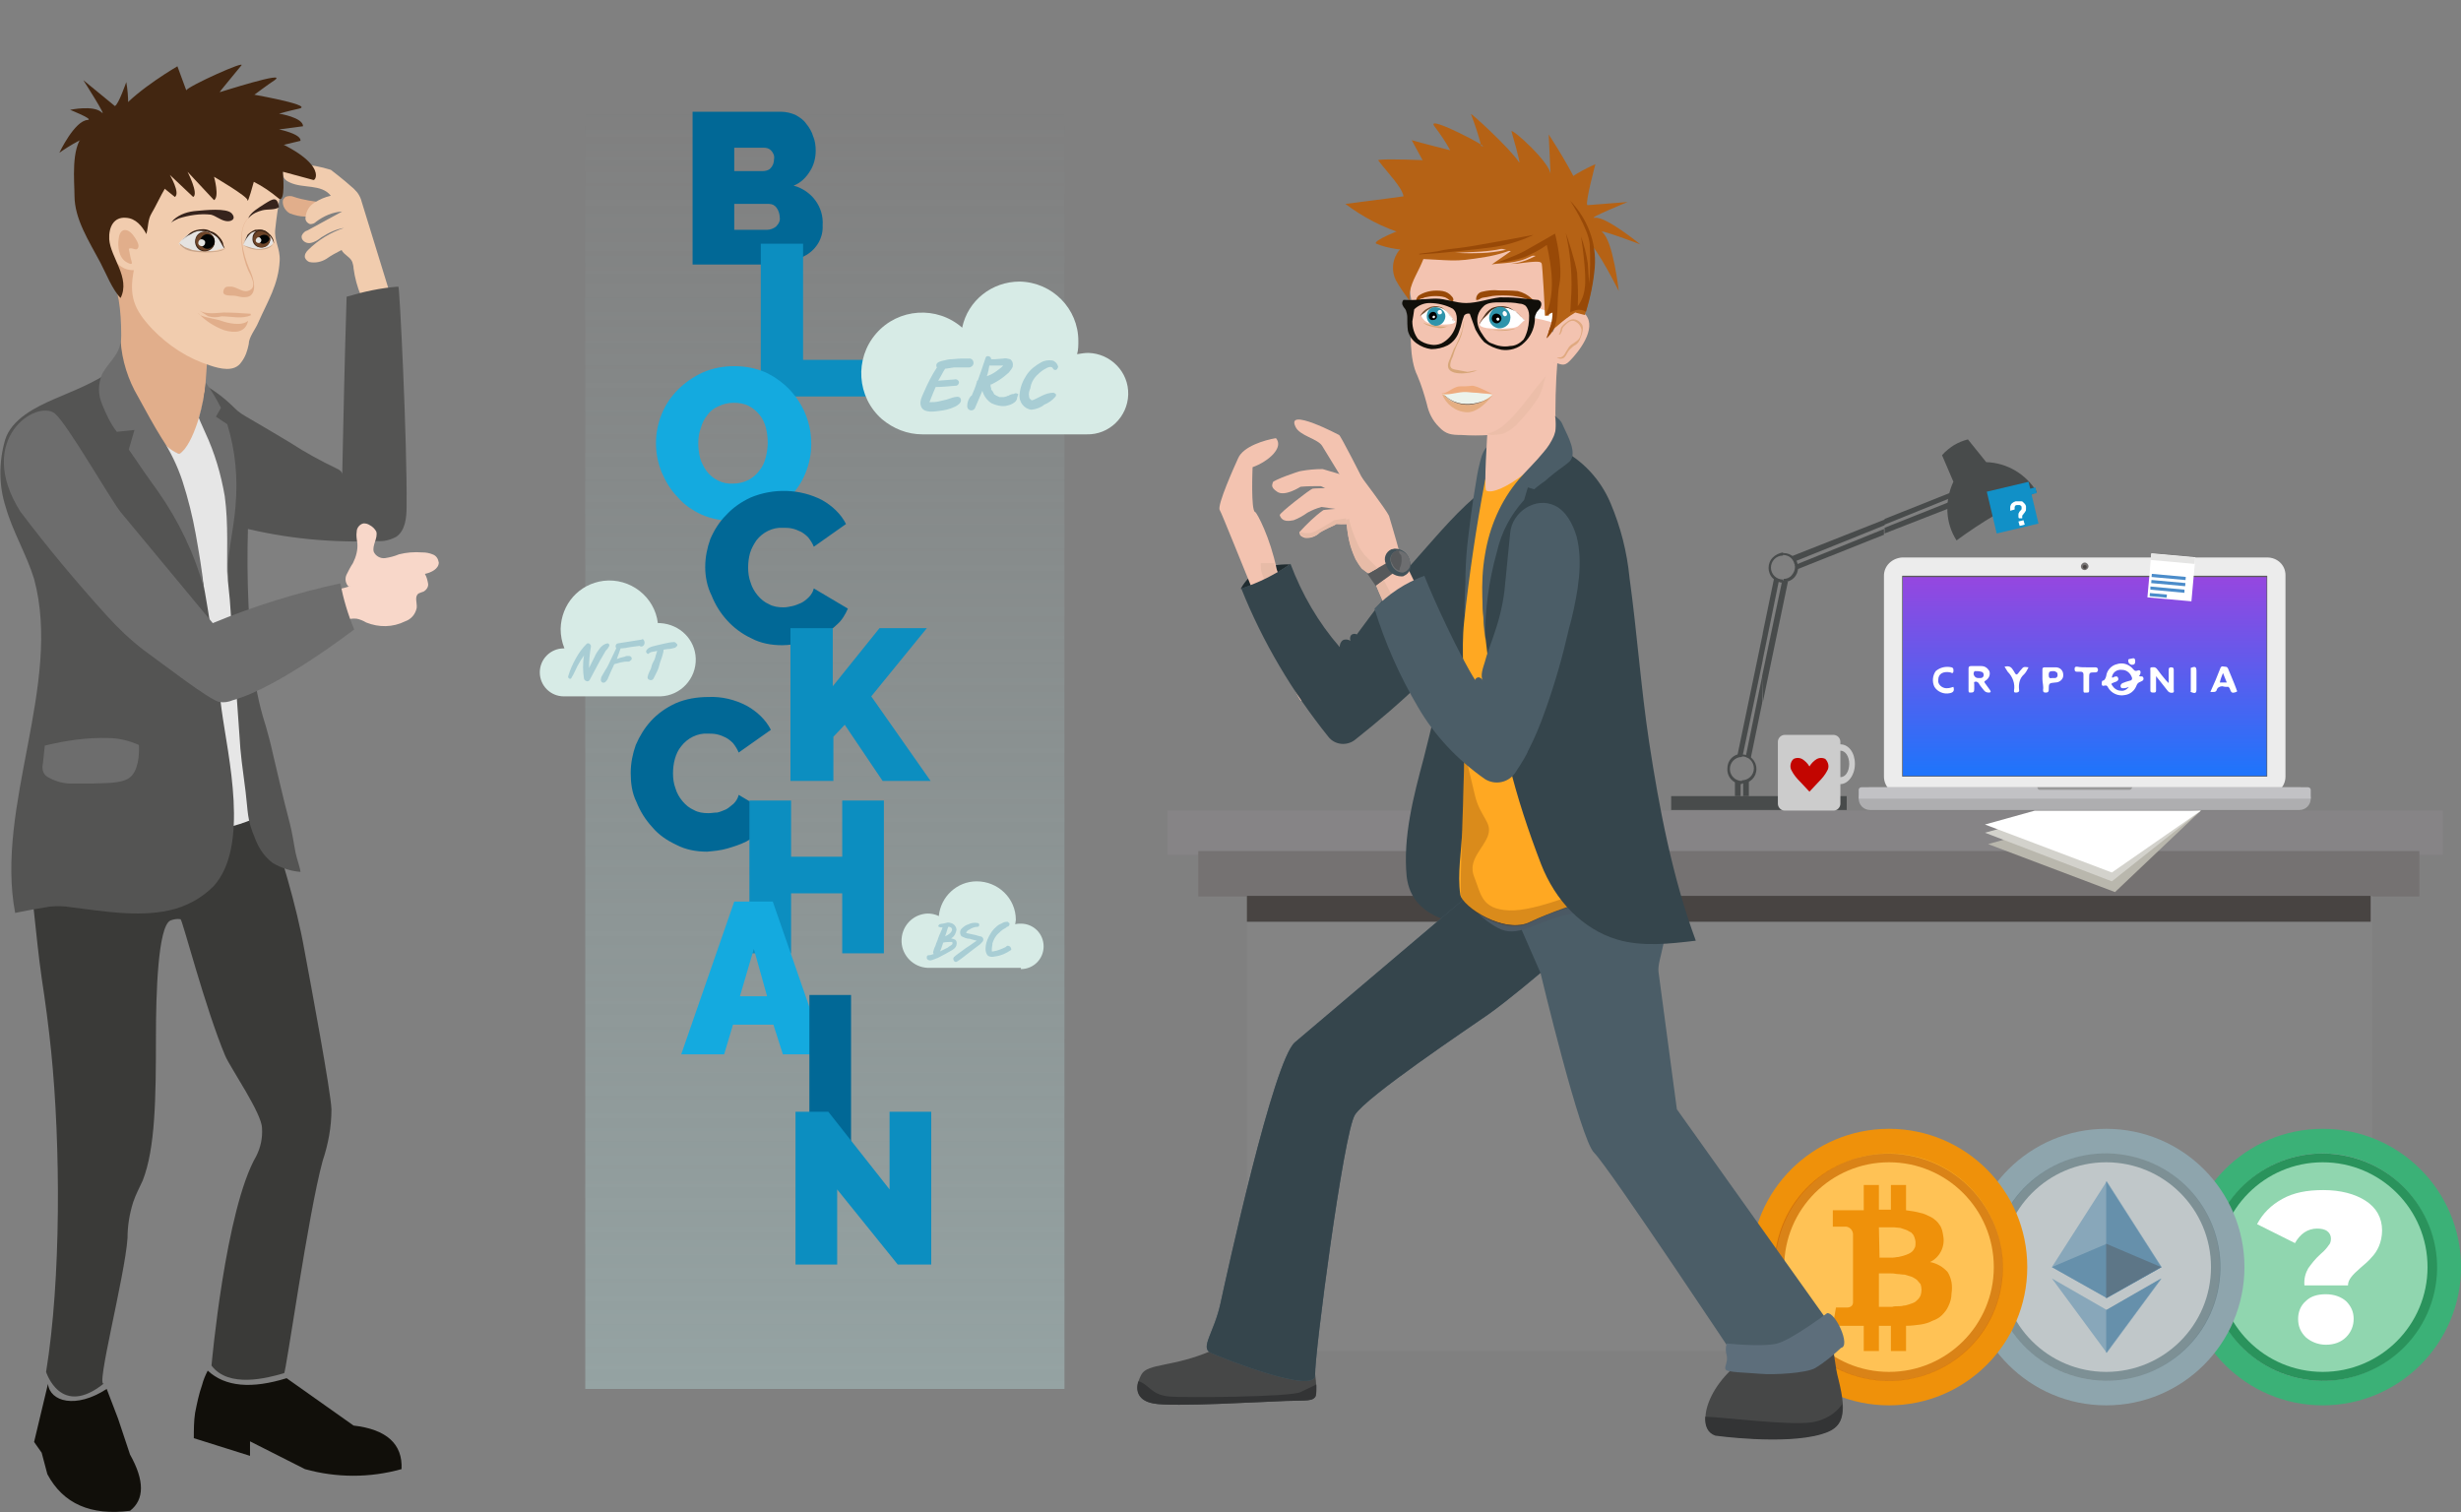 <svg id="emXjFNiVSGA1" xmlns="http://www.w3.org/2000/svg" xmlns:xlink="http://www.w3.org/1999/xlink" viewBox="0 0 389.8 239.5" shape-rendering="geometricPrecision" text-rendering="geometricPrecision">
<rect x="0" y="0" width="389.8" height="239.5" fill="#808080" stroke="none"/>
<style><![CDATA[
#emXjFNiVSGA186_to {animation: emXjFNiVSGA186_to__to 2000ms linear 1 normal forwards}@keyframes emXjFNiVSGA186_to__to { 0% {transform: translate(157.559px,56.701px)} 35% {transform: translate(157.893px,41.593px)} 70% {transform: translate(157.443px,67.599px)} 100% {transform: translate(157.443px,56.751px)}} #emXjFNiVSGA189_to {animation: emXjFNiVSGA189_to__to 2000ms linear 1 normal forwards}@keyframes emXjFNiVSGA189_to__to { 0% {transform: translate(97.851px,101.123px)} 35% {transform: translate(97.851px,111.324px)} 70% {transform: translate(97.851px,92.115px)} 100% {transform: translate(97.349px,101.094px)}} #emXjFNiVSGA192_to {animation: emXjFNiVSGA192_to__to 2000ms linear 1 normal forwards}@keyframes emXjFNiVSGA192_to__to { 0% {transform: translate(154.048px,146.55px)} 35% {transform: translate(154.048px,139.9px)} 70% {transform: translate(154.048px,153.495px)} 100% {transform: translate(154.048px,148.25px)}}
]]></style>
<defs><linearGradient id="emXjFNiVSGA47-fill" x1="28.79" y1="-0.43" x2="28.79" y2="30.79" spreadMethod="pad" gradientUnits="userSpaceOnUse" gradientTransform="translate(0 0)"><stop id="emXjFNiVSGA47-fill-0" offset="0%" stop-color="#9746df"/><stop id="emXjFNiVSGA47-fill-1" offset="100%" stop-color="#2074fb"/></linearGradient><linearGradient id="emXjFNiVSGA175-fill" x1="37.935" y1="219.99" x2="37.935" y2="17.21" spreadMethod="pad" gradientUnits="userSpaceOnUse" gradientTransform="translate(0 0)"><stop id="emXjFNiVSGA175-fill-0" offset="0%" stop-color="#afcfcf"/><stop id="emXjFNiVSGA175-fill-1" offset="100%" stop-color="rgba(175,207,207,0)"/></linearGradient></defs><g><g><g><rect width="202" height="7" rx="0" ry="0" transform="translate(184.9 128.4)" fill="#868486"/><rect width="193.4" height="7.2" rx="0" ry="0" transform="translate(189.8 134.8)" fill="#757272"/><rect width="178.2" height="72.1" rx="0" ry="0" transform="translate(197.5 141.9)" fill="#848484"/><g><circle r="21.9" transform="translate(367.9 200.7)" fill="#3bb177"/><circle r="18" transform="translate(367.9 200.7)" fill="#a5b3b7"/><ellipse rx="18" ry="18.1" transform="matrix(.218-.976 0.976 0.218 367.918 200.715)" fill="#2a935c"/><circle r="16.6" transform="translate(367.9 200.7)" fill="#90d6af"/><g><path d="M365.6,200.9c.5-.7,1.1-1.5,2-2.3.6-.5,1-1,1.2-1.3.3-.3.4-.7.4-1.1c0-.5-.2-.9-.6-1.2s-1-.4-1.6-.4c-.7,0-1.4.2-2,.6s-1.1,1-1.5,1.7l-6-3c.9-1.7,2.2-3,4-4s3.9-1.4,6.5-1.4c2.7,0,5,.6,6.7,1.7s2.6,2.7,2.6,4.7c0,.9-.2,1.8-.5,2.5s-.7,1.3-1.2,1.8c-.4.5-1,1-1.7,1.6s-1.2,1.1-1.5,1.5-.5.8-.5,1.3h-6.9c-.1-1.1.2-2,.6-2.7Zm-.4,10.9c-.8-.8-1.2-1.7-1.2-2.9c0-1.1.4-2.1,1.2-2.8.8-.8,1.9-1.1,3.2-1.1s2.4.4,3.2,1.1c.8.8,1.2,1.7,1.2,2.8s-.4,2.1-1.2,2.9-1.9,1.2-3.2,1.2-2.4-.5-3.2-1.2Z" fill="#fff"/></g></g><g><circle r="21.9" transform="translate(333.6 200.7)" fill="#8ea5ad"/><circle r="18" transform="translate(333.6 200.7)" fill="#a5b3b7"/><ellipse rx="18" ry="18.1" transform="matrix(.218-.976 0.976 0.218 333.602 200.696)" opacity="0.42" fill="#465f66"/><circle r="16.6" transform="translate(333.6 200.7)" fill="#c0c7c9"/><path d="M325,200.7l8.7-13.6l8.7,13.6-8.7,4.9-8.7-4.9Z" fill="#88a7ba"/><path d="M333.6,187.1l8.7,13.6-8.7,4.9v-18.5Z" fill="#6690ab"/><path d="M325,202.5l8.7,5l8.7-5-8.7,11.8-8.7-11.8Z" fill="#88a7ba"/><path d="M333.6,207.5l8.7-5-8.7,11.8v-6.8Zm-8.6-6.8l8.7-3.7l8.7,3.7-8.7,4.9-8.7-4.9Z" fill="#6690ab"/><path d="M333.6,197l8.7,3.7-8.7,4.9v-8.6Z" fill="#5d7687"/></g><g><circle r="21.9" transform="translate(299.2 200.7)" fill="#ef910a"/><circle r="18" transform="translate(299.2 200.7)" fill="#ffb72a"/><ellipse rx="18" ry="18.1" transform="matrix(.218-.976 0.976 0.218 299.145 200.736)" opacity="0.5" fill="#b75004"/><circle r="16.6" transform="translate(299.2 200.7)" fill="#ffc255"/><path d="M308.5,201.5c-.7-.8-1.7-1.4-2.8-1.6c1.5-.7,2.4-2.4,2.1-4.1-.1-.6-.2-1.3-.6-1.8-.3-.5-.8-.9-1.3-1.2-.6-.3-1.2-.6-1.8-.7-.7-.2-1.5-.3-2.2-.4v-4h-2.4v3.9h-1.9v-3.9h-2.4v4h-4.9v2.6h1.8c.7-.1,1.3.4,1.4,1.1v4.5v0v6.4c0,.5-.4.8-.9.8c0,0,0,0,0,0h-1.8l-.5,2.9h4.9v4h2.4v-4h1.9v4h2.4v-4c.8,0,1.5-.1,2.3-.2.7-.1,1.3-.3,1.9-.6.6-.2,1.1-.5,1.5-.9s.8-.9,1-1.4c.3-.6.5-1.3.5-2c.2-1.3,0-2.4-.6-3.4Zm-10.9-7.1h1.5c.3,0,.6,0,.9,0s.7.1,1,.1c.3.1.6.2.9.3s.5.3.8.4c.2.2.4.4.5.7s.2.6.2.9s0,.6-.1.8-.2.4-.4.6-.4.3-.6.4-.5.2-.8.3l-.8.2c-.3,0-.6.1-.9.1h-.8-1.3l-.1-4.8v0Zm6.6,10.8c-.1.2-.2.4-.4.6s-.4.4-.6.5-.5.2-.8.3-.6.2-.9.2c-.3.1-.6.1-.9.1s-.6,0-.9.1h-.8-1.3v-5.3h.8h1c.3,0,.6,0,1.1.1.4,0,.8.1,1.2.1.3.1.7.2,1,.3s.6.3.9.5c.2.2.4.5.6.7.2.6.2,1.2,0,1.8v0Z" fill="#ef910a"/></g><rect width="178" height="4.1" rx="0" ry="0" transform="translate(197.5 141.9)" fill="#484442"/><rect width="27.8" height="2.2" rx="0" ry="0" transform="translate(264.7 126.1)" fill="#484b4b"/><path d="M275.9,126.1h1.1v-2.3h-.9v2.3h-.2Zm-1.1,0v-2.3h.9v2.3h-.9Z" clip-rule="evenodd" fill="#484b4b" fill-rule="evenodd"/><path d="M279.2,111.3l4-19.2-2.2-.5-1.8,8.7v4.2l2.6-12.7.5.1-3.2,15.2.1,4.2v0Zm-4,8.3l4-19.2v4.2L276,119.8l.5.1l2.6-12.7v4.2l-1.8,8.7-2.1-.5v0Z" clip-rule="evenodd" fill="#484b4b" fill-rule="evenodd"/><path d="M313.1,78.8l-.8-2.1-13.8,5.5v.9l14.1-5.7.2.5-14.3,5.7v.9l14.6-5.7Zm-14.6,3.5v.9L284.1,89l.2.5l14.1-5.7v.9l-13.8,5.5-.8-2.1l14.7-5.8v0Z" clip-rule="evenodd" fill="#484b4b" fill-rule="evenodd"/><path d="M309.5,70.5c.7-.4,1.4-.7,2.2-.9l2.9,3.6c3.3.1,6.3,1.9,8,4.7-2.1,1.1-4.3,2.3-6.5,3.6s-4.3,2.7-6.2,4.1c-1.8-2.8-1.9-6.3-.5-9.3l-1.8-4.2c.6-.7,1.3-1.2,1.9-1.6Z" clip-rule="evenodd" fill="#484b4b" fill-rule="evenodd"/><path d="M282.5,87.6c1.3,0,2.3,1,2.3,2.3s-1,2.3-2.3,2.3v-.5c.5,0,1-.2,1.3-.6.7-.8.7-1.9-.1-2.7-.3-.3-.8-.5-1.3-.5v-.3Zm-1.7.7c-.9.9-.9,2.4,0,3.3c0,0,0,0,0,0c.4.4,1,.7,1.6.7v-.5c-1,0-1.9-.8-1.9-1.9c0-1,.8-1.9,1.9-1.9v-.5c-.6.1-1.2.4-1.6.8v0Z" clip-rule="evenodd" fill="#484b4b" fill-rule="evenodd"/><path d="M275.9,119.5c1.3,0,2.3,1,2.3,2.3s-1,2.3-2.3,2.3v0-.5c1,0,1.9-.8,1.9-1.9c0-1-.8-1.9-1.9-1.9v-.3Zm0,4.7v-.5c-1,0-1.9-.8-1.9-1.9c0-1,.8-1.9,1.9-1.9v-.5c-1.3,0-2.3,1-2.3,2.3-.1,1.4,1,2.5,2.3,2.5Z" clip-rule="evenodd" fill="#484b4b" fill-rule="evenodd"/><path d="M301.3,88.3h57.8c1.6,0,2.9,1.2,2.9,2.8c0,0,0,0,0,.1v31.8c0,1.6-1.3,2.9-2.9,2.9v0h-57.8c-1.6,0-2.9-1.3-2.9-2.9v0-31.8c0-1.6,1.3-2.8,2.9-2.9c0,0,0,0,0,0Z" fill="#ececec"/><rect width="57.8" height="31.8" rx="0" ry="0" transform="translate(301.3 91.2)" fill="#889dab"/><path d="M296.2,124.7h68c1,0,1.8.8,1.8,1.8s-.8,1.8-1.8,1.8h-68c-1,0-1.8-.8-1.8-1.8s.8-1.8,1.8-1.8Z" clip-rule="evenodd" fill="#aeaeb0" fill-rule="evenodd"/><path d="M294.4,126.5h71.6v-1.4c0-.2-.2-.4-.4-.4h-70.8c-.2,0-.4.2-.4.4v0v1.4Z" clip-rule="evenodd" fill="#c2c2c5" fill-rule="evenodd"/><path d="M322.7,124.7h15v0c0,.2-.2.4-.4.4h-14.3c-.1,0-.3-.2-.3-.4v0v0Z" clip-rule="evenodd" fill="#999" fill-rule="evenodd"/><path d="M330.2,90.3c.3,0,.6-.3.6-.6s-.3-.6-.6-.6-.6.3-.6.6c0,.4.3.6.6.6c0,0,0,0,0,0Z" clip-rule="evenodd" fill="#757272" fill-rule="evenodd"/><path d="M330.2,90.1c.2,0,.3-.1.3-.3s-.1-.3-.3-.3-.3.1-.3.3c0,.1.1.3.3.3Z" clip-rule="evenodd" fill="#484442" fill-rule="evenodd"/><rect width="57.8" height="31.8" rx="0" ry="0" transform="translate(301.3 91.2)" fill="#5e5b5d"/><rect width="57.6" height="31.5" rx="0" ry="0" transform="translate(301.4 91.4)" fill="url(#emXjFNiVSGA47-fill)"/><path d="M338.8,107.1c.3.1.6-.1.7.3s-.3.5-.5.6c-.3.1-.5.3-.6.6-.3.8-1,1.4-1.9,1.5-1,.2-2.1-.3-2.6-1.2-.1-.2-.2-.4-.6-.3-.2.1-.4,0-.4-.2c0,0,0,0,0-.1c0-.2,0-.5.2-.5s.4-.3.5-.7c.1-.9.8-1.7,1.7-1.9.9-.3,1.8,0,2.4.6.3.3.4.6.9.4s.6.4.2.9Zm-4.3.2c.2.1.3-.1.4-.1.3-.1.5-.1.6.2s-.1.5-.4.6-.3.1-.5.2-.2.1-.1.3c.3.5.8.9,1.4.9.5.1,1-.2,1.3-.6-.3.1-.5.2-.7.2s-.5.1-.6-.2.1-.5.3-.6.8-.3,1.2-.4c.2,0,.3-.2.3-.3c0,0,0-.1,0-.1-.2-.7-.8-1.3-1.6-1.3-.8-.1-1.5.4-1.6,1.2Zm2.6-2.6c0,.3.2.5.5.6c0,0,.1,0,.1,0c.4,0,.5-.2.5-.6s-.2-.5-.5-.4-.7,0-.6.4Z" fill="#fff"/><path d="M341.5,107.1c0,.8,0,1.6,0,2.3c0,.3-.2.3-.4.3s-.5,0-.5-.3c0-1.1,0-2.2,0-3.2c0-.2-.1-.5.2-.5s.5-.1.8.2c.5.7,1,1.3,1.5,1.9l.4.4c0-.8,0-1.5,0-2.1c0-.3.1-.4.4-.4s.4.1.4.4c0,1,0,2.1,0,3.1c0,.2.1.4-.1.5-.3.1-.6,0-.8-.2-.6-.8-1.2-1.5-1.9-2.4Zm-29.7,2.3c0,.3.1.3.3.3.5,0,.6-.1.6-.6c0-.2,0-.4,0-.7c0-.2-.1-.4.1-.4.2-.1.4,0,.6.2.2.4.5.7.8,1.1.2.3.5.4.8.4s.4-.1.2-.4-.5-.7-.8-1.1c-.1-.2-.2-.2.1-.4.5-.3.8-.9.6-1.5-.3-.5-.7-.8-1.3-.8-.5,0-1,0-1.6,0-.3,0-.4.1-.4.4c0,.6,0,1.1,0,1.7s0,1.2,0,1.8Zm.9-3c0-.1.1-.1.2-.1.3,0,.6,0,.9.1.2,0,.4.2.4.5s-.2.5-.5.5c-.1,0-.3,0-.4,0-.3,0-.6-.2-.7-.6c0-.1,0-.3.1-.4Zm40.3,2.4c.2.2.2.4.3.6.2.5.6.3.9.2s0-.3,0-.5c-.4-1.1-.9-2.2-1.3-3.2-.1-.2-.2-.3-.5-.3s-.5-.2-.7.2c-.5,1.3-1,2.5-1.6,3.8.4,0,.9.1,1-.3s.5-.6.9-.6c.3.1.6.1,1,.1c0,0,0,0,0,0Zm-1.4-.7c.1-.5.3-1,.5-1.5l.6,1.5h-1.1Zm-28,1.2c0,.4.2.4.5.4s.4-.2.4-.4c0-1.1,0-1.1,1.1-1.2.6,0,1.2-.5,1.2-1.1c0,0,0-.1,0-.1c0-.7-.5-1.2-1.2-1.2c0,0,0,0-.1,0-.5,0-1.1,0-1.6,0-.3,0-.4.1-.4.3c0,.6,0,1.1,0,1.6s.2,1.1.1,1.7v0Zm.9-2.4c0-.4.1-.6.6-.6.2,0,.4,0,.5.1.3.1.3.3.3.6c0,.2-.2.4-.4.4s-.3,0-.5,0c-.4.1-.5-.1-.5-.5v0Zm-16,2.1c-.7.1-1.4-.4-1.5-1c0-.1,0-.2,0-.3c0-1,.8-1.4,1.9-1.2.1,0,.4.3.5-.1c0-.2.1-.6-.3-.7-.9-.2-1.8,0-2.5.6-.5.7-.6,1.7-.2,2.5.5.8,1.5,1.2,2.4,1c.6-.1.8-.4.6-1-.4.1-.6.2-.9.2Zm20.5-3.4c-.2,0-.4,0-.4.3s0,.5.4.5c.2,0,.4,0,.6,0s.4.1.4.4c0,.9,0,1.7,0,2.6c0,.4.2.3.5.3s.4,0,.4-.3c0-.6,0-1.3,0-1.9c0-1,0-1,1-1c.3,0,.4-.2.4-.4s-.1-.4-.4-.4c-.5,0-.9,0-1.4,0s-1,0-1.5-.1Zm-11,.8c.8.8,1.2,1.9,1,3c0,.2,0,.3.3.3s.6-.1.5-.5c-.1-.9.1-1.8.8-2.4.3-.3.5-.7.7-1.1-.8-.1-.8-.1-1.2.4l-.1.1c-.6.8-.6.9-1.1,0-.3-.5-.6-.8-1.4-.6.2.3.3.5.5.8Zm29,3.2v0c.7.3.9.2.9-.4v-2.9c0-.7-.2-.8-.9-.5c0,0,0,0,0,.1v0v3.6.1Zm0-3.7v0c0-.1,0-.1,0,0c0-.1-.1-.1,0,0-.1,0-.1,0-.1,0h.1Zm6.1,3v0c0-.1-.1-.1-.1,0h.1Zm-6.1.7v0v0c0-.1-.1-.1,0,0-.1-.1-.1,0-.1,0h.1Z" fill="#fff"/><polygon points="322.8,131.5 314.9,133.7 335,141.3 348.6,128.4" clip-rule="evenodd" fill="#b9b7ad" fill-rule="evenodd"/><polygon points="322.3,129.7 314.4,131.9 334.5,139.6 348.6,128.4" clip-rule="evenodd" fill="#d3d2cc" fill-rule="evenodd"/><polygon points="322.3,128.4 314.4,130.6 334.5,138.2 348.6,128.4" clip-rule="evenodd" fill="#fff" fill-rule="evenodd"/><path d="M291.5,117.9v-.4c0-.6-.5-1.1-1.1-1.1h-7.7c-.6,0-1.1.5-1.1,1.1v9.8c0,.6.5,1.1,1.1,1.1h7.7c.6,0,1.1-.5,1.1-1.1v-3.1c1.2,0,2.3-1.4,2.3-3.2s-1-3.1-2.3-3.1Zm0,5.2v-4.2c.8,0,1.4.9,1.4,2.1s-.6,2.1-1.4,2.1Z" clip-rule="evenodd" fill="#ccc" fill-rule="evenodd"/><rect width="6.8" height="6.8" rx="0" ry="0" transform="matrix(.973-.231 0.231 0.973 314.689 77.884)" fill="#1190c7"/><polygon points="315.7,78.8 322.4,77.2 322.6,78.1 315.9,79.7" clip-rule="evenodd" fill="#1190c7" fill-rule="evenodd"/><path d="M320.3,82.1c0-.1,0-.2,0-.2c0-.1,0-.1,0-.2s0-.1.1-.1c0-.1.1-.1.1-.2.1-.1.2-.2.3-.4.1-.1.1-.2.1-.4c0-.1,0-.3,0-.4s-.1-.3-.2-.4-.2-.2-.3-.3-.2-.1-.3-.1-.2,0-.3,0h-.3-.2c-.1,0-.2.1-.3.1-.1.1-.2.1-.3.2s-.2.2-.2.3c-.1.1-.1.3-.1.4c0,.2,0,.3,0,.5l.7-.2v0c0-.1,0-.1,0-.2s0-.1,0-.2.1-.1.1-.2c.1-.1.2-.1.3-.1s.1,0,.2,0s.1,0,.2,0s.1.1.2.1c.1.1.1.2.1.2c0,.1,0,.2,0,.3s-.1.2-.2.3-.2.2-.2.3c-.1.1-.1.2-.1.3s0,.2,0,.3s0,.2.1.3h.5v0Zm.2.3v0l-.8.2.2.7.8-.2-.2-.7Z" clip-rule="evenodd" fill="#fff" fill-rule="evenodd"/><rect width="7" height="7" rx="0" ry="0" transform="matrix(.09-.996 0.996 0.09 340.13 94.616)" fill="#fff"/><rect width="1" height="7" rx="0" ry="0" transform="matrix(.09-.996 0.996 0.09 340.636 88.693)" fill="#e5e5e4"/><rect width="0.5" height="5.4" rx="0" ry="0" transform="matrix(.09-.996 0.996 0.09 340.789 91.394)" fill="#4b8cca"/><rect width="0.5" height="5.4" rx="0" ry="0" transform="matrix(.09-.996 0.996 0.09 340.73 92.364)" fill="#4b8cca"/><polygon points="340.6,92.9 346,93.4 346,93.9 340.6,93.4" clip-rule="evenodd" fill="#4b8cca" fill-rule="evenodd"/><rect width="0.5" height="2.7" rx="0" ry="0" transform="matrix(.09-.996 0.996 0.09 340.486 94.433)" fill="#4b8cca"/><path d="M51.3,32.1c-1.6-.2-3.2-.4-4.7-.9-.4-.2-1-.2-1.4,0-.2.2-.4.4-.4.6-.1.8.4,1.6,1.1,2c.8.3,1.6.5,2.4.5l2.3.1c.1,0,.3,0,.4-.1s.1-.3.1-.5c-.1-.6,0-1.1.2-1.6l-.2-.2.2.1Z" clip-rule="evenodd" fill="#e1ae8b" fill-rule="evenodd"/><path d="M52.4,26.9c-1.6-.5-3.2-.8-4.9-.9-.6-.1-1.3,0-1.8.2-.6.2-1,.8-.9,1.5.1.6.6,1,1.1,1.2c2.1,1,5,.2,6.5,2.1-.9.2-1.8.6-2.6,1.1s-1.3,1.3-1.4,2.3c-.1.5.2.9.7,1.1.4,0,.7-.1,1-.4c1.2-.9,2.6-1.5,4.1-1.6l-5.5,3c-.4.1-.7.4-.9.8-.2.7.6,1.3,1.3,1.2s1.3-.5,1.8-.9c1.1-.7,2.3-1.3,3.6-1.5-2.1.7-4.1,1.9-5.7,3.5-.3.3-.6.7-.5,1.2.1.3.4.6.7.7.9.2,1.9,0,2.7-.5.7-.5,1.6-1,2.4-1.4.4.8,1.4,1.1,1.7,1.9.1.3.2.7.2,1c.2,1.5.6,3,1.2,4.4c1.4-.7,3.1-.8,4.6-.3L57.3,32c-.1-.5-.4-1.1-.7-1.5-.3-.3-.5-.6-.9-.9-1.2-1.1-3.3-2.7-3.3-2.7Z" clip-rule="evenodd" fill="#f1ccae" fill-rule="evenodd"/><path d="M38.1,83.5c7.1,1.8,14.4,2.5,21.7,2.2c1,.1,2.1-.2,3-.7c1.4-1,1.6-3,1.6-4.8.1-10.4-1.1-34.8-1.3-34.8-2.8.2-5.5.8-8.2,1.6-.3,9.4-.5,18.9-.7,28.3.1-.5-.4-.9-.9-1.1-2.5-1.2-4.9-2.5-7.2-4-2.3-1.4-4.7-2.8-7.1-4.2-.9-.5-1.8-1.2-2.5-1.9l2,8.6-.4,10.8Z" clip-rule="evenodd" fill="#545453" fill-rule="evenodd"/><path d="M16.6,38.2c.2,1.4,1.9,7.7,2.2,9.3.3,1.8.4,3.7.4,5.6c0,2-.5,3.3-.4,5.3.1,2.5,2.4,10,4.2,10.5s3.5,2.5,5.4,3c.8.2,5.4-7.2,4.3-7.1-.7,0,.3-8.3.2-9.8-2.8-1-4.2-3.3-6.8-5-1.4-1-2.3-2.6-3.3-4s.9-3.2.2-4.6c-.2-.5-5.4-2.2-5.5-2.8l-.9-.4Z" clip-rule="evenodd" fill="#e1ae8b" fill-rule="evenodd"/><path d="M25.9,24.3c0-.1-.3-.1-.1-.1c2.9-.2,16.9,2.6,17.2,2.5c1.6-.5,1.4,3.6,1.3,4.6-.3,1.8-.5,3.1-.7,5s.8,3,.7,5c-.2,3.8-1.9,6.4-3.4,9.8-.4,1-1.5,2.3-1.5,3.4-.2,1-.5,2-1.2,2.9-1.1,1.6-3.4,1-4.9.5-3.5-1.1-6.6-3.1-9.2-5.8-2.9-3.1-3.7-5.2-2.9-9.3-3,.1-4.6-3.5-4.1-6.1.2-1.4,1.2-2.7,2.8-2.5s2.6.7,2.8,2.1c.4-2.1,1.2-4,2.5-5.7c1.5-2.3-.4-4.1.4-6.3h.3Z" clip-rule="evenodd" fill="#f1ccae" fill-rule="evenodd"/><path d="M41,19.7c-2.4-2.6-4.7-5.3-14.1-4.8-1.1.1-1.1,1.3-2.1,1.3-2.8,0-5-.2-6.6.7s-3.6,3-5,4.5c-2,2.1-1.4,7.4-1.4,9.6c0,3.7,2.3,7.2,4.1,10.6.9,1.7,1.9,4.3,3.2,5.6c1.6-3.2-1.6-6.4-1.8-9.3-.1-1.9.7-3.6,2.7-3.4c1.5.1,2.5,1.3,3.2,2.6v-.1c.3-1.1.2-2.2.8-3.2.5-.8,1.6-3.1,2.1-3.9c1.2-1.9.2-2.9-.2-4.9c1.6.2,4.1-.4,5.4.5s2-3.1,3.5-2s3.6,2.9,5.2,1.7c1.2-.9,2.7,3,3.7,1.9c2.3-2.6-.5-5.1-2.7-7.4Z" clip-rule="evenodd" fill="#422611" fill-rule="evenodd"/><path d="M27.5,34.8c1-.9,2.3-1.3,3.7-1.4c1.2-.1,4.7-.5,5.5.4s-.1,1.4-1,1.2-1.5-.8-2.3-1c-1.7-.2-3.5.1-5.1.6-.4.2-.9.4-1.2.7l.4-.5Z" clip-rule="evenodd" fill="#36231c" fill-rule="evenodd"/><path d="M39.3,34.6c.4-1,1.7-1.7,2.6-2.3c1.3-.8,2-1.3,2.3.5-.6.5-1.8.3-2.6.5s-1.5.5-2.1,1.1l-.2.2Z" clip-rule="evenodd" fill="#36231c" fill-rule="evenodd"/><path d="M20.4,39.4c.6-.3,1.2.5,1.5-.2.2-.5-.4-1.4-.7-1.8-.9-1.3-2.2-1.4-2.4.4-.2,1.2,0,3,1.2,3.7s.9.1.7-.6l-.3-1.5Z" clip-rule="evenodd" fill="#e1ae8b" fill-rule="evenodd"/><path d="M31.4,49.6c1.1,1.2,2.5,2.1,4.1,2.7c1.7.5,3.4.4,3.8-1.5-1,.9-3.2.4-4.3,0-.7-.3-3.5-.6-3.6-1.2Z" clip-rule="evenodd" fill="#e1ae8b" fill-rule="evenodd"/><path d="M31.6,49.2c1,.6,2.5.4,3.8.3c1.5,0,2.9.1,4.3.2c0,.1,0,.2.1.2-1.4.7-3.2.2-4.7.2-.7.2-1.4.2-2.1,0-.4-.2-.9-.6-1.4-.9Z" clip-rule="evenodd" fill="#e1ae8b" fill-rule="evenodd"/><path d="M10.5,62.6c2.4-.7,7-3.2,8.3-5.3-.2,4.8,6.1,13.4,9.6,14.6c2.3-1.4,3.9-8.2,4.2-10.4.8,1.7,2.5,2.2,3.5,3.9s1.6,3.6,1.9,5.5c.8,5.3,0,10.7,0,16.1c0,3.9.1,7.9.5,11.8.2,1.3.3,2.7.3,4-.1,1.8-.7,3.5-1,5.3-.2,1.4-.2,2.9.2,4.3.4,1.3.9,2.6,1.5,3.8c2.5,5.5,3.9,11.5,4.2,17.5.1.4,0,.8-.2,1.1-.3.3-.7.4-1.1.4l-19.6,1.9c-1.4.2-2.8.2-4.1-.1-.7-.2-1.4-.6-2.1-.8-1.3-.3-2.6-.3-3.9-.1l-5.1.6c-1.1.1-2.4.4-3,1.4-1.5-6.3,5.5-32.1,4.7-38.6-.7-5.1-9.2-27.8-5-32.9c1.8-1.7,3.9-3.1,6.2-4Z" clip-rule="evenodd" fill="#e6e6e6" fill-rule="evenodd"/><path d="M42.3,128.6c2.2,7,4.6,14.5,5.9,21.8c1.1,5.9,4.2,22.5,4.3,25.3c0,2.8-.5,5.5-1.4,8.2-2.3,8.4-5.8,33.6-6.1,33.6-2.7.8-8.8,2.4-11.5-1.2c0,0,2.2-24.8,7.1-33.2.7-1.4,1-2.9.9-4.4c0-2.3-4.9-9.4-5.8-11.4-3.2-7.6-6.8-21.6-7.1-21.7-.5-.1-1.1,0-1.6.2-2,.9-2.3,11.8-2.3,18.3c0,9.9-.1,17.8-2.1,22.9-.5,1.1-1.1,2.2-1.5,3.4-.6,1.9-.9,3.8-.9,5.7-.4,6-5.2,24.3-3.7,23-6.9,5.6-9.2-1.8-9.2-1.8c2.4-14.7,2.3-36,.8-50.8-.4-3.9-.9-7.7-1.5-11.6-1-7-1.4-14.3-2.7-21.2c6.4-.3,13.2-1,19.6-1.3c6.2-.2,13.5-.6,18.8-3.8Z" clip-rule="evenodd" fill="#3a3a38" fill-rule="evenodd"/><path d="M32,219.4c.2-.8.5-1.5.9-2.3c2.8,2.6,7,2.9,12.5,1.2L56,225.8c5.2.6,7.8,2.9,7.6,6.9-5,1.4-10.3,1.4-15.3,0l-8.7-4.4v2.3l-8.9-2.8c0-1.3,0-2.7.2-4c.3-1.5.6-3,1.1-4.4Z" clip-rule="evenodd" fill="#110f0a" fill-rule="evenodd"/><path d="M5.4,228.4l2.2-9.2c.3,2.8,4.4,4,9.3.8l1.8,4.7l1.9,5.7c2.3,4.1,2.3,7.1,0,8.9-6.2.8-10.6-1.1-13.1-5.8l-.9-3.4-1.2-1.7Z" clip-rule="evenodd" fill="#110f0a" fill-rule="evenodd"/><path d="M28.3,38.6c.4-.6,1-1.1,1.5-1.5.7-.4,1.4-.7,2.2-.7c1.6-.1,2.7,1.3,3.3,2.5.1.1.1.3.2.4-.8.2-1.5.4-2.3.5-.9,0-1.7,0-2.5-.1-.9.1-1.8-.4-2.4-1.1v0Z" clip-rule="evenodd" fill="#e5e3e1" fill-rule="evenodd"/><path d="M29.1,37.8c.3-.3.6-.5.9-.8.6-.5,1.4-.7,2.2-.7.4,0,.8.1,1.1.3.4.1.8.3,1.1.6s.6.6.8,1c.2.3.1.6.3.9c0,.1.1.2.1.3-.5-.5-.7-1.4-1.3-1.9s-1.4-.9-2.2-.9c-.7-.1-1.3.1-1.9.5-.7.3-1.2.8-1.7,1.3l.6-.6Z" clip-rule="evenodd" fill="#3b2416" fill-rule="evenodd"/><path d="M28.6,38.9c.2.2.5.4.8.6.3.1.7.3,1,.3.7.2,4.5.4,5.2-.4-.6.2-1.2.4-1.8.4-1.1,0-2.2,0-3.3-.2-.3-.1-.3-.1-.5-.2-.3-.1-.6-.2-.8-.3l-.8-.6.2.4Z" clip-rule="evenodd" fill="#c9a488" fill-rule="evenodd"/><path d="M34,38.1c.1.9-.5,1.6-1.4,1.7s-1.6-.5-1.7-1.4c0,0,0-.1,0-.1c0-.9.6-1.6,1.5-1.6.8,0,1.5.6,1.6,1.4Z" clip-rule="evenodd" fill="#3b2416" fill-rule="evenodd"/><path d="M34,38.1c.1.8-.6,1.5-1.4,1.6s-1.5-.6-1.6-1.4.6-1.5,1.4-1.6c.8,0,1.5.6,1.6,1.4Z" clip-rule="evenodd" fill="#6d4428" fill-rule="evenodd"/><path d="M34,38.1c.1.6-.4,1.2-1,1.3s-1.2-.4-1.3-1s.4-1.2,1-1.3c0,0,0,0,.1,0c.6,0,1.1.4,1.2,1Z" clip-rule="evenodd" fill="#030505" fill-rule="evenodd"/><path d="M32.5,38.4c0,.3-.2.6-.5.6c0,0,0,0,0,0-.3,0-.6-.2-.6-.5s.2-.6.5-.6.6.2.6.5Z" clip-rule="evenodd" fill="#e5e5e3" fill-rule="evenodd"/><path d="M38.5,38.8c.3-.4.4-1.3.8-1.7.5-.3,1-.5,1.6-.6c1.2-.2,1.8.7,2.3,1.6.1.2,0,.5-.1.7-.4.3-.9.5-1.4.6s-1.1.1-1.6,0c-.4-.1-1-.3-1.6-.6Z" clip-rule="evenodd" fill="#e5e3e1" fill-rule="evenodd"/><path d="M42.8,37.9c0,.8-.7,1.4-1.5,1.3-.8,0-1.4-.7-1.3-1.5v0c0-.8.7-1.4,1.5-1.3.7.1,1.3.7,1.3,1.5Z" clip-rule="evenodd" fill="#3b2416" fill-rule="evenodd"/><path d="M42.8,37.9c0,.7-.7,1.3-1.4,1.3s-1.3-.7-1.3-1.4.7-1.3,1.4-1.3s1.3.7,1.3,1.4Z" clip-rule="evenodd" fill="#6d4428" fill-rule="evenodd"/><path d="M38.5,38.8l.5.2c.3.1.7.2,1,.3.7.2,1.5.2,2.3-.1.4-.1.7-.3,1-.6-.3.5-.8.8-1.4.9-1.2.2-2.4,0-3.4-.7Z" clip-rule="evenodd" fill="#c9a488" fill-rule="evenodd"/><path d="M38.5,38.8c.3-.7.7-1.4,1.3-1.9.7-.4,1.5-.4,2.2-.1.7.4,1.2,1,1.4,1.8c0-.7-.4-1.3-.9-1.7-.6-.5-1.4-.6-2.1-.5-.5.2-.9.5-1.2.8l-.7,1.6Z" clip-rule="evenodd" fill="#3b2416" fill-rule="evenodd"/><path d="M39.4,34.5c-2,1.6-1,6.3-.1,8.3.5,1,1.6,2.9-.1,3.3-.9.2-1.9-.8-2.8-.7-.5,0-.8,0-1,.6-.3,1.1,1.4.7,2.1.9s1.7.3,2.2-.1c1.1-.9.3-3.2-.2-4.2-.9-2.1-2.1-6.2-.1-8.1Z" clip-rule="evenodd" fill="#e1ae8b" fill-rule="evenodd"/><path d="M39.9,20.8c-2.8-1-1.9-4.7-12.5-2.5-6,1.2-7.1,2.2-7.1-1.9c0-1.1-.1-2.3-.3-3.4c0,0-1.2,3.5-1.8,3.8l-5-4.1c0,0,3.9,6.1,2.9,5.1-1.3-1.2-5-.4-5-.4s3.8,1.5,2.8,1.6c-2.1.1-4.5,5.2-4.5,5.2s3.9-2.8,5.4-2.6c1.9.2,6.6,4.5,6.6,4.5l6.3,5.1c.9-.6-.8-3.5-.8-3.5l3.7,3.5c.9-.5-.9-4-.9-4l4.2,4.5c.9-.5,0-3.7,0-3.7s5.3,3.1,5.3,3.7c0,.8,1-2.9,1-2.9c1.4.7,2.7,1.6,3.9,2.6s.7-4.2.7-4.2l4.8,1.3c.4.3,2.8-3.2-9.7-7.7Z" clip-rule="evenodd" fill="#422611" fill-rule="evenodd"/><path d="M19.1,17.4c2.8-3.3,9-6.9,9-6.9l1.4,3.8c.4-.7,9.7-4.9,8.7-3.9-.3.4-3.5,4.2-3.4,4.2s10.9-3.5,8.7-1.9c-.8.5-3.2,2.3-3.2,2.3-2.4-.4,9.7,1.6,7.1,2.2-1.8.4-3.2.8-3.2.8s3.8.6,3.8,2l-3.8.5c0,0,3.5.7,3.4,1.8l-2.9.7-25.6-5.6Z" clip-rule="evenodd" fill="#422611" fill-rule="evenodd"/><path d="M42.7,37.8c-.1.5-.7.9-1.2.8-.3-.1-.6-.3-.7-.6.1-.5.7-.9,1.2-.8.3,0,.5.2.7.6Z" clip-rule="evenodd" fill="#030505" fill-rule="evenodd"/><path d="M41.4,38c0,.3-.2.5-.4.5-.3,0-.5-.2-.5-.4s.2-.5.4-.5c0,0,0,0,0,0c.2-.1.4.1.5.4c0,0,0,0,0,0Z" clip-rule="evenodd" fill="#e5e5e3" fill-rule="evenodd"/><path d="M30.7,85.1c.6,2.7,1.8,8.6,2.2,11.3.9,5.3,1.5,10.7,2.2,16c1,7.4,4.5,21.7-1.3,28-1.9,1.9-4.3,3.2-7,3.8-5.1,1.1-10.6.1-15.6-.5-1.1-.2-2.2-.2-3.3-.1-1.9.3-3.6.6-5.5,1-3.2-16.9,7.5-36.2,3-52.9C4.2,87.8,2,84.2,0.9,80.3c-1.1-3.4-1.1-7.1-.1-10.6c1-3.3,4.8-5.2,7.8-6.5s6.2-2.5,8.9-4.4l1.1,3.4L23.1,69l4.5,6.8l3.1,9.3Z" clip-rule="evenodd" fill="#545453" fill-rule="evenodd"/><path d="M32.6,61.1c1.9,1.1,3.6,2.5,5.1,4.1c1.3,1.4,2.2,3.1,2.6,4.9.3,2.3-.3,4.9-.6,7.2-.1,1.1-.2,2.2-.3,3.3-.4,8-.2,16,.6,23.9.3,3.6,1,7.1,2.1,10.5.4,1.4.8,2.9,1.1,4.3c1.2,5,1.4,6.1,2.7,11.1.4,1.5.6,3.1.9,4.6.2,1,.7,2.3.8,3.1-1.5-.1-3-.6-4.4-1.4-1.3-1-2.2-2.3-2.8-3.9-1.3-3-1.1-4.2-1.5-7.4-.5-4-.8-5.6-1-9.3L36.4,95c-.1-1-.2-2-.3-3-.1-1.8-.1-3.7,0-5.5.2-3.9.2-7.9-.2-11.8-.4-3.1-.7-6.5-2.2-9.2l-1.4-2.6.3-1.8Z" clip-rule="evenodd" fill="#545453" fill-rule="evenodd"/><path d="M55.2,92.9c-.5-.5-.6-1.3-.3-1.9s.6-1.2,1-1.8c.5-1,.8-2.1.7-3.2-.1-.6-.2-1.2-.1-1.8c0-.6.5-1.2,1.1-1.3.4,0,.7.1,1,.3.4.2.8.6,1,1c.3,1-.7,2.2-.4,3.2.3.7,1.1,1.1,1.8,1s1.5-.3,2.2-.6c1.2-.3,2.4-.4,3.7-.3.6,0,1.1.1,1.6.3.6.2.9.7,1,1.3c0,1-1.2,1.6-2.2,1.8.3.5.4,1,.5,1.5s-.2,1-.7,1.3c-.3.1-.6.2-.8.3-.7.5-.2,1.5-.3,2.3-.2,1-.9,1.8-1.8,2.1-2,1-4.2,1-6.2.2-.5-.3-1-.5-1.5-.6-1.1-.1-2.1.2-3,.9-.3-1.8-.9-3.6-1.8-5.2c1.3-.2,2.7-.5,3.9-.9l-.4.1Z" clip-rule="evenodd" fill="#f8d7c9" fill-rule="evenodd"/><path d="M56.1,99.7c-1-2.4-1.7-4.8-2.2-7.3C47,93.9,40.2,96,33.7,98.7L19.1,81.1c-1.6-2-8.4-13.9-10.4-15.6C5.8,63.2,-4,69.5,3.2,81c4.3,5.7,8.9,11.2,13.7,16.5c1.8,2,3.8,3.9,5.9,5.5c2.8,2,10.5,8,12,8.2.7.1,1.4,0,2.1-.3c7.3-2,19.2-11.2,19.2-11.2Z" clip-rule="evenodd" fill="#6d6d6d" fill-rule="evenodd"/><path d="M20.4,71.2c1.5,2.2,3,4.4,4.6,6.6c3.3,4.7,5.8,9.9,7.3,15.4-.3-2.9-.8-5.8-1.3-8.6s-1.2-5.6-2.1-8.4c-.8-2.4-1.9-4.7-3.3-6.8-1.3-2.1-2.5-4.3-3.7-6.5-1.6-2.7-2.6-5.8-2.8-9c0,2.1-2,3.6-2.9,5.3-.7,1.6-.7,3.3,0,4.9.6,1.5,1.3,3,2.3,4.3l2.8-.3-.9,3.1Z" clip-rule="evenodd" fill="#6d6d6d" fill-rule="evenodd"/><path d="M36,67.2c1.3,4.2,1.7,8.6,1.3,13-.3,3.9-1.4,8-1.3,11.8-.1-4.4.2-9-.4-13.4-.6-3.5-1.6-6.9-3.1-10.1l-.8-1.8-.2-.5c.5-1.8.9-3.7,1.1-5.6.9,1.3,1.7,2.6,2.4,4L34.2,66L36,67.2Z" fill="#6d6d6d"/><path d="M22,118c.1,1.5-.1,4.2-1.5,5.2s-4.1.8-5.7.9c-1.1,0-2.1,0-3.1,0-1.4.1-2.9-.3-4.1-1-.4-.2-.7-.6-.8-1s-.1-.8,0-1.2l.3-2.8c3.3-.8,6.6-1.3,10-1.2c1.7,0,3.3.4,4.9,1.1Z" clip-rule="evenodd" fill="#6d6d6d" fill-rule="evenodd"/><path d="M286.7,213.6c-1.3,1.9,1.1,5.8-.1,7-2.5-1-10.9-1.4-12.6-.7s2.1-5.3,4-6.9s3.1-1.3,3.1-1.3l5.6,1.9Z" clip-rule="evenodd" fill="#6d6e70" fill-rule="evenodd"/><path d="M204.3,89.4c-2.4,1.7-5,3-7.8,3.9c1.5-2.8,4.2-4,7.8-3.9Z" fill="#202c30"/><path d="M206.1,111c-.8.2-12.4-29.5-12.9-30.2s2.4-7.1,2.9-8.2c.8-1.9,4.2-2.9,6-3.2c1.3,1.5-1.2,3.7-3.7,4.6c0,0-.3,6.9.4,7.1.3.1,2.4,4.1,3.4,9c.3,1.7,9.7,16.2,9.6,16.3l-5.7,4.6Z" clip-rule="evenodd" fill="#f3c3b0" fill-rule="evenodd"/><path d="M199.9,90.9c.3,1.1,3.7,6.7,6,10.6l.9,1.5c.5-.8.9-1.6,1.2-2.4l-.1-.1c-2.6-4.2-5.7-9.3-5.9-10.3-.1-.3-.1-.7-.2-1h-2.1c0,.6,0,1.2.2,1.7Z" clip-rule="evenodd" fill="#e7bba7" fill-rule="evenodd"/><path d="M211.4,104.7l-3.2-4.1v0c0,0,.1.3.3.7.6,1.4,1.3,2.8,2.1,4.1.2.6.4,1.2.5,1.8.4,2,.8,5,.8,4.8s.7-5.7.7-5.7s11.2-4.4,14.3-8.6l-.4-1.6c-.4-.2-7.6,2.7-7.9,2.3l-7.2,6.3Z" clip-rule="evenodd" fill="#ce8246" fill-rule="evenodd"/><path d="M235.1,77.5c-4,3.1-7.2,7-10.5,10.7-3.5,3.9-6.6,8.1-9.7,12.3-.3-.2-.7-.1-.9.1-.2.3-.2.6-.1.9-.3-.2-.8-.3-1.2-.1-.4.3-.5.7-.5,1.1-3.4-3.9-6-8.4-7.8-13.2-2.4,1.7-5,3-7.8,3.9c3.4,8.5,8.1,16.4,13.8,23.5c1,1.3,2.9,1.5,4.2.5c7.3-5.8,14.4-12.2,19.8-19.8l.6-14.8.1-5.1Z" fill="#35454c"/><path d="M236,77.1c-4.6,2.4-4.3,7.2-4.7,11.7-.4,5.8-1.2,11.6-2.4,17.2-1.1,4.7-2.2,9.4-3.4,14.1-1.6,6-3.3,12.4-2.7,18.7.4,3.6,2.7,5.8,6.1,6.9.8.3,1.7.4,2.6.5l5.9-6.4L236,77.1Z" fill="#35454c"/><path d="M259.8,38.7c0,0-5.5-4.5-7.2-4.2-1.4.2,5.2-2.5,5.2-2.5l-6.4.5c-.3-.6,1.3-6.5,1.3-6.5s-4.1,1.8-4.9,3.1c-2.4,3.4,2.1,8.4,3.8,9.3c1.3.7,4.8,7.7,4.8,7.7s-.9-8-2.6-9.3c-.9-.7,6,1.9,6,1.9Z" clip-rule="evenodd" fill="#b56215" fill-rule="evenodd"/><path d="M201.1,209.5c-.6.1-2.9,1.7-9.1,4.4s-10.2,2-11.2,3.8-1.1,4,1.9,4.6s17.8-.3,21-.4s4.3.1,4.7-.8-.4-6.3-1.1-8.5-6.2-3.1-6.2-3.1Z" clip-rule="evenodd" fill="#464747" fill-rule="evenodd"/><path d="M180.3,218.8c-.5,1.5,0,3.1,2.4,3.5c2.9.6,17.8-.3,21-.4s4.3.1,4.7-.8c.1-.6.1-1.2.1-1.8-.8.4-1.7.8-2.5,1.2-1.7.8-18.5.9-20.8.7s-2.8-1.2-4-2c-.3-.2-.6-.4-.9-.4Z" clip-rule="evenodd" fill="#333435" fill-rule="evenodd"/><path d="M286.9,209.9c-.6.1-3.2,1-9.1,4.4-7.5,4.3-9.5,12-6,13c0,0,10.8,1.5,16.7-.2c3.3-1,4.2-2.6,2.7-8.6-.6-2.2-.6-4.2-1.1-5.8-.6-1.4-1.8-2.4-3.2-2.8Z" clip-rule="evenodd" fill="#464747" fill-rule="evenodd"/><path d="M236.5,130.2c-2.3,7-3.8,11.5-3.8,11.5l-27.6,23.4c-3.4,2.9-10.8,36.8-11.8,41.4s-3.3,7-1.5,7.8s16.6,6.7,16.5,3.5s4.5-38.3,6.3-41.2s18.1-13.8,21.1-15.9s8.3-6.6,8.3-6.6s6.3,26.4,8.5,28.5s23.1,33.6,23.1,33.6c2.1.4,4.2.6,6.3.6c3.5,0,6.5-1.1,7.8-2.1.8-.7,1.5-1.4,2.1-2.2l-26.2-36.8-2.9-21.7c-.3-2.1,2.1-6,.8-11.4-.9-3.6-2.4-7-4.4-10.1l-22.6-2.3Z" clip-rule="evenodd" fill="#4b5d67" fill-rule="evenodd"/><path d="M233.3,139.9c-.4,1.2-.6,1.8-.6,1.8l-27.6,23.4c-3.4,2.9-10.8,36.8-11.8,41.4s-3.3,7-1.5,7.8s16.6,6.7,16.5,3.5s4.5-38.3,6.3-41.2s18.1-13.8,21.1-15.9s8.3-6.6,8.3-6.6l-4.9-11.2-5.8-3Z" clip-rule="evenodd" fill="#35454c" fill-rule="evenodd"/><path d="M232,98.4c-.1-2,0-4,.1-5.9c0-2,.1-4.1.3-6.1.4-3.4.8-6.7,1.4-10.1.2-1.4.5-2.8.9-4.1.2-.5.4-1,.8-1.4.1-.2,1.1-.9,1.1-1l-.3,9.2L232,98.4Z" fill="#4b5d67"/><path d="M240.4,69.5c-2.9,1.8-4.5,3.3-5.2,6.7-1.4,7.4-2.5,14.9-3.3,22.3-.5,4.8.1,9.5.1,14.3c0,6.2-.2,12.5-.4,18.7-.1,3.2-.8,7-.3,10.2.3,1.9,7.1,6.4,11.1,4.3c3.5-1.6,7.1-2.9,10.8-3.8l-8.4-70.6-4.4-2.1Z" clip-rule="evenodd" fill="#ffa822" fill-rule="evenodd"/><path d="M262.5,139.3c-3.2,2-14.3,3.8-20,6.7-2.5,1.3-6.1.1-8.5-1.4c1,.9,2.1,1.8,3.3,2.4c3,1.6,5.6-.8,10.1-1.9c3.9-.9,13.2-3.5,15.6-4.2-.1-.6-.3-1.1-.5-1.6Z" clip-rule="evenodd" fill="#4b5964" fill-rule="evenodd"/><path d="M231.9,120.4c-.1,5-.7,20.6-.5,21.5.1.2.2.5.3.7.6.8,1.4,1.5,2.3,2.1c2.4,1.6,6,2.8,8.5,1.4c3.9-2.1,10.5-3.6,15.2-4.9l.2-.1c1.6-.4,3.1-1,4.6-1.8.6-.3.9-.7.9-1.1c0-.9-.8-6.7-1.7-13.6v0c-.2-1.3-.4-2.7-.6-4-.2,1.2-.3,2.7-.5,4.2v0c-.4,2.7-.5,5.5-.4,8.3.1.5.1.9.1,1.3.1,2.1-.8,3.1-4.4,4.6-4.3,1.8-12.5,5.4-16.9,5.2s-4.4-2.6-5.5-5.3s1.5-4.5,2.2-6.6-1.3-2.9-2.1-6.4c-.5-2.1-1.4-5.9-2.1-8.7.3,1.1.4,2.1.4,3.2Z" opacity="0.22" clip-rule="evenodd" fill="#592500" fill-rule="evenodd"/><path d="M270.1,224.4c3.2.1,13.1,1.4,16.8.9c2-.3,3.8-1.3,4.9-2.9.2,3-.9,4.1-3.4,4.8-5.9,1.7-16.7.2-16.7.2-1.2-.4-1.7-1.5-1.6-3Z" clip-rule="evenodd" fill="#333435" fill-rule="evenodd"/><path d="M246.7,56.9c-.3,3.8-.4,7.6-.3,11.4-.7,4.6-9.2,10.5-11,9.4-.4-.3.2-9.3.2-9.3l11.1-11.5Z" clip-rule="evenodd" fill="#f3c3b0" fill-rule="evenodd"/><path d="M246.7,50.9c.2-1.3-.1-.6,1.1-1.3c1-.8,2.5-.6,3.4.3c1.7,2.2-1.1,5.8-2.6,7.3-.9.9-1.3.5-2.4.2-.3,1.5-.8,2.9-.9,4.4-.2,1.3-.9,2.5-2,3.3-2,1.6-4.8,3.6-7.4,3.8-1.5.1-2.9.1-4.4,0-1.6,0-2.5-.1-3.6-1.3-1-1-1.6-2.2-1.9-3.6-.4-1.5-.9-3.1-1.5-4.5-1.3-2.6-1.1-7.2-.9-8.7.2-1.2.1-2.4-.1-3.5-.3-1.4-.2-2.8.3-4.2.5-1.6,1.1-3.2,1.5-4.9c1.3.2,2.6.2,3.9.1c1.8,0,3.6.2,5.4.1s3.7-.1,5.5-.2c.7,0,1.5-.1,2.2-.1c1.1,0,1,.5,1.3,1.4.7,1.9,1.8,3.8,2.2,5.8.4,1.3.5,2.7.3,4.1-.2,1-.3,2-.3,3c.1.9.4-1.1,1.1-1.1.2,0-.7.2-.7.1l.5-.5Z" clip-rule="evenodd" fill="#f3c3b0" fill-rule="evenodd"/><path d="M233.8,47.4c0-.6.4-1.1,1-1.2.8-.2,1.7-.3,2.6-.2c1,0,2,0,3,.1.8.2,1.6.6,2.2,1.2.3.2.5.5.4.7-.4-.1-.6-.3-.9-.5s-.7-.3-1.1-.4c-.9-.2-1.8-.3-2.8-.3-.8,0-1.6,0-2.4.2-.4.1-.8.1-1.1.2s-.5.4-.9.3v-.1Z" clip-rule="evenodd" fill="#984907" fill-rule="evenodd"/><path d="M231.9,50.8c-.1,1-.3,2.1-.7,3-.5.9-.8,1.7-1.1,2.7-.2.4-.4.9-.4,1.4.1.6.6.6,1.1.7s1.1.2,1.6.3c.4,0,.9-.2,1.3-.2.2,0,.3,0,.4-.1-1,.6-5.3,1.2-4.7-1.1.1-.4.4-.9.5-1.3.2-.4.3-.9.6-1.3.4-.8.8-1.7,1.1-2.6.1-.4.2-1.4.3-1.5Z" clip-rule="evenodd" fill="#d7a679" fill-rule="evenodd"/><path d="M226.6,37.1c.6.8-.3,1.9-.6,2.6-.4.9-.7,1.8-1.1,2.6-.8,1.7-1.9,3.4-1.6,5.4v0c-.8-1.1-1.6-2.2-2.2-3.3-.7-1.4-.6-3,.2-4.3.6-1,1.2-.9,1.5-2c.4-1.6,1.3-1.6,3.8-1.2c0,.3-.1.6-.2.8l.2-.6Z" clip-rule="evenodd" fill="#b56215" fill-rule="evenodd"/><path d="M247,52.8c.1-.1.1-.4.2-.6c0-.2.1-.4.2-.5.2-.3.6-.6.9-.8.4-.3.8-.4,1.2-.3s.8.4,1,.7c.5.6,0,1.8-.2,2.3-.1.4-.4.8-.7,1-.4.2-.7.5-1,.8s-.5.9-.8,1.2-.9.3-1.2,0c1.1.2,1.2-.6,1.7-1.3.2-.4.5-.7.9-.9.4-.3.8-.5,1-.9s.3-.9.3-1.3c-.1-.4-.3-.8-.7-1.1-.9-.7-1.5,0-2.1.6-.2.2-.3.5-.3.7-.1.2-.2.6-.4.6-.1,0-.1-.1,0-.2v0Z" clip-rule="evenodd" fill="#e0a980" fill-rule="evenodd"/><path d="M232.8,64.3c-1.2.2-3.9-.5-4.3-1.9.7.1,3-.5,3.7-.4s3,.3,4.2.5c0,0-.8,1.3-3.6,1.8Z" clip-rule="evenodd" fill="#ecf3ec" fill-rule="evenodd"/><path d="M236.5,62.5c-1,.8-2.1,1.4-3.4,1.6-.9.1-3.2-.1-4.1-1.3-.1-.2-.5-.3-.6-.4.6,1.6,2.1,2.8,3.9,2.9c1.5.1,3-1.4,3.6-2.1.2-.2.4-.5.6-.7v0Z" clip-rule="evenodd" fill="#e5ae82" fill-rule="evenodd"/><path d="M236.4,62.4c-.1,0-2.6-1.4-3.3-1.3s-1.3.1-2,.1c-1,.1-1.9,1.2-2.8,1.1.8.5,2.6-.3,4-.2l4.1.3Z" clip-rule="evenodd" fill="#eeab7e" fill-rule="evenodd"/><path d="M232.8,64.1c-1.6.1-3.2-.5-4.2-1.7c3,3.1,7.1.8,7.5.6-1.1.6-2.2,1-3.3,1.1Z" clip-rule="evenodd" fill="#4f2d18" fill-rule="evenodd"/><path d="M224.3,47.7c0-.4.2-.8.6-1c.5-.3,1.1-.5,1.7-.6s1.3-.1,1.9,0s1.1.4,1.5.9c.2.2.3.6.1.7s-.4-.1-.6-.2c-.2-.2-.4-.3-.6-.4-.6-.2-1.2-.2-1.7-.2s-1,.1-1.5.2c-.2.1-.5.2-.7.2-.3.3-.5.6-.7.4v0Z" clip-rule="evenodd" fill="#984907" fill-rule="evenodd"/><path d="M242.2,48.3c.1.7-.3,1.3-.4,1.9c1.7.2,3.4.6,5,1.2.2-.4.4-.8.7-1.2-.5-.3-5.3-1.9-5.3-1.9Z" clip-rule="evenodd" fill="#fcfcfc" fill-rule="evenodd"/><path d="M222.3,47.5c-.2.2-.3.6-.1.9.1.3.4.5.5.8s.2.7.2,1c0,.7,0,1.5.1,2.2.2.8.7,1.5,1.4,2s1.5.8,2.3.9c.9,0,1.8-.2,2.6-.6.9-.5,1.5-1.3,1.8-2.2.4-1,.4-1.5.8-2.5.2-.3.6-.4.9-.3.3.8.6,1.7.9,2.5.4.7.8,1.4,1.4,2c.8.6,1.7,1,2.7,1.2c1.3.2,2.7-.2,3.6-1.1c1-.9,1.6-2.2,1.7-3.5c0-.4,0-.8.2-1.1.1-.4.5-.6.7-1s.2-.9-.2-1.1c-.1-.1-.2-.1-.3-.1-1-.1-2.1-.2-3.1-.3-.9-.1-1.9-.1-2.8-.1-1.8.2-3.6.9-5.4.9-1.6,0-3.2-.7-4.8-.7-.7,0-1.5.1-2.2.1-1.1.2-2.9.1-2.9.1Z" clip-rule="evenodd" fill="#110f0a" fill-rule="evenodd"/><path d="M223.7,50.9c0,1,.3,2,.9,2.8.6.5,1.3.8,2.1.9.5.1,1.1,0,1.6-.2c1-.5,1.8-1.4,2.2-2.5.2-.5.6-2.2-.4-3-1.1-.6-2.4-.9-3.7-.9-.9,0-1.8.4-2.4,1-.1.8-.2,1.3-.3,1.9Z" clip-rule="evenodd" fill="#f3c3b0" fill-rule="evenodd"/><path d="M234.7,52.8c.9,1.5,1.4,1.5,1.6,1.6.9.4,1.9.6,2.9.4.8,0,1.5-.4,2.1-1c.2-.3.3-.5.4-.8.4-1,.5-2,.5-3c0-.6-.2-1.2-.6-1.6-.3-.2-.6-.3-.9-.3-.9-.2-1.8-.2-2.6-.2-1,0-2.4-.1-3.1.6-1.9,1.8-.6,3.9-.3,4.3Z" clip-rule="evenodd" fill="#f3c3b0" fill-rule="evenodd"/><path d="M240.4,51.7c-.4.2-.9.3-1.4.3-1.1.1-2.1.1-3.2,0-.3,0-1.3-.2-1.4-.5s.5-.9.7-1.1.4-.3.6-.5.2-.5.4-.7c.3-.4.8-.6,1.3-.5.9-.1,1.8.1,2.5.5.4.2.6.6.9.9.2.2.7.5.7.7-.1,0,0,0-.1,0s-.7.7-1,.9Z" clip-rule="evenodd" fill="#fff" fill-rule="evenodd"/><path d="M241.5,50.8c-.6-.8-1.4-1.5-2.3-2-.9-.4-1.9-.4-2.9,0-.5.3-.9.7-1.2,1.2-.3.4-.6.9-.8,1.3.2-.1.3-.6.8-1c.3-.3.6-.6.9-.9.7-.8,1.9-.7,2.9-.6.5.2,1,.4,1.5.8.2.2.4.4.6.6.2.3.4.5.5.6Z" clip-rule="evenodd" fill="#462d1a" fill-rule="evenodd"/><path d="M235.9,50c-.2.9.4,1.8,1.4,2c.9.1,1.8-.5,1.9-1.4c0,0,0,0,0,0c.2-.9-.4-1.8-1.4-2c0,0,0,0,0,0-.8-.1-1.7.5-1.9,1.4c0,0,0,0,0,0Z" clip-rule="evenodd" fill="#2f94ab" fill-rule="evenodd"/><path d="M238,49.6c0,.2.1.4.3.5.2,0,.4-.1.4-.3c0,0,0,0,0,0c0-.2-.1-.4-.3-.5s-.4.1-.4.3v0Z" clip-rule="evenodd" fill="#fff" fill-rule="evenodd"/><path d="M236.3,50.3c-.1.4.2.8.6.9s.8-.2.9-.6-.2-.8-.6-.9-.8.1-.9.6c0,0,0,0,0,0Z" clip-rule="evenodd" fill-rule="evenodd"/><path d="M237,50.5c0,.1.1.3.2.3c0,0,0,0,0,0c.1,0,.2,0,.3-.2c0,0,0,0,0,0c0-.1-.1-.3-.2-.3s-.3.1-.3.2Z" clip-rule="evenodd" fill="#fff" fill-rule="evenodd"/><path d="M230.3,50.8c-.4-.7-.9-1.3-1.5-1.8-.3-.2-.6-.4-.9-.5s-.7-.1-1,.1c-.3.1-.6.3-.9.5-.1.1-.2,0-.3.2-.2.2-.3.4-.5.5-.1.1-.1.2,0,.4s.2.3.3.4c.2.3.6.5.9.6.8.2,1.5.2,2.3.2.3,0,1.8,0,1.8-.5l-.2-.1Z" clip-rule="evenodd" fill="#fff" fill-rule="evenodd"/><path d="M230,50.5c-.4-.7-.9-1.3-1.6-1.8-.7-.3-1.5-.3-2.2.1-.6.3-1,.7-1.3,1.3.2-.2.5-.4.8-.6.3-.3.6-.5,1-.7.7-.2,1.4-.2,2,.2.3.2.6.5.8.8.1.1.2.3.3.4c0,.1.1.1.2.3-.1,0,.3.5.3.5l-.3-.5Z" clip-rule="evenodd" fill="#795438" fill-rule="evenodd"/><path d="M226,49.9c-.1.8.4,1.5,1.2,1.7.8.1,1.5-.4,1.7-1.2s-.4-1.5-1.2-1.7c-.9-.2-1.6.3-1.7,1.2c0-.1,0-.1,0,0Z" clip-rule="evenodd" fill="#2f94ab" fill-rule="evenodd"/><path d="M227.7,49.4c0,.2.1.4.3.4s.4-.1.4-.3-.1-.4-.3-.4-.4.1-.4.3v0Z" clip-rule="evenodd" fill="#fff" fill-rule="evenodd"/><path d="M226.3,50c0,.4.2.7.6.7s.7-.2.7-.6c0-.3-.2-.7-.6-.7-.3,0-.6.2-.7.6c0,0,0,0,0,0Z" clip-rule="evenodd" fill-rule="evenodd"/><path d="M226.9,50.2c0,.1,0,.2.2.2c0,0,0,0,0,0c.1,0,.2-.1.2-.2c0,0,0,0,0,0c0-.1,0-.2-.2-.2c0,0,0,0,0,0-.1,0-.2.1-.2.2c0,0,0,0,0,0Z" clip-rule="evenodd" fill="#fff" fill-rule="evenodd"/><path d="M229.6,51.7c-.3,0-.6.1-.9.2s-.8.1-1.1,0c-.8-.1-1.6-.3-2.2-.8c1.2.5,2.7.7,4.2.6v0Z" clip-rule="evenodd" fill="#d7a679" fill-rule="evenodd"/><path d="M239.7,52.1c-.3.1-3.6.4-4.1.1c1.5.3,3,.3,4.4-.1h-.3Z" clip-rule="evenodd" fill="#d7a679" fill-rule="evenodd"/><path d="M245.7,51.5c-.8,1.7-.3,1.2,1.1,0c.8-.7,1.7-1.4,2.7-2l1.5.4c.8-2.4,1.3-5,1.5-7.5.5-9.1-7.5-14.9-14.6-16-6.6-1-19.9-1.4-19.6-1c1.6,2.1,3.8,4.3,4,5.7c0,0-3.6.5-9.2,1.2c2.8,2.1,6,3.8,9.4,4.8c3.2.8,4.3.3,4.3.3s-5,3.2-4.4,3.3s5.7-.6,11.2-.8s7.5-1.7,7.1-1.2-4.8,3.4-4.4,3.2s3.3-.1,5.3-.9c1.2-.5,2.4-1.1,3.5-1.9c1,3.8,2.2,8.9.6,12.4Z" clip-rule="evenodd" fill="#b56215" fill-rule="evenodd"/><path d="M240.7,39.1c-1.7.7-3.5,1.3-5.4,1.6-5.5.9-4.6.5-12.8.2c0,0,2.1-.9,2.9-1.1c2,0,5.9.4,8.4.3c2.4,0,4.8-.4,7-1.2.2-.1.3-.1.2.1-.1-.1-.2,0-.3.1Z" clip-rule="evenodd" fill="#b56215" fill-rule="evenodd"/><path d="M241.8,41.2c1.2-.5,2.4-1.1,3.5-1.9.7,3.4,1.3,7.3,0,10.7h-.6c0-1.2-.4-7.9-.5-8.2s-.2-.5-2.7-.2c-.7.1-1.5.2-2.2.2.9-.1,1.7-.3,2.5-.6Z" clip-rule="evenodd" fill="#b56215" fill-rule="evenodd"/><path d="M235.6,68.5c0,.1-.1.2,0,.2c2.3-.6,3.8-2.4,5.3-4.2c1.4-1.7,2.6-3.4,4-5-.5,1.1-.5,2.2-1.2,3.4-.8,1.3-1.8,2.6-2.9,3.7-.7.9-1.6,1.6-2.7,2.1-.6.1-2.6.5-2.5-.2Z" clip-rule="evenodd" fill="#ecbea9" fill-rule="evenodd"/><path d="M247.9,30.6c1.3-4.1-9.2-3.5-9.2-3.5l1.1,1.6c-.4-.7-9.5-3-8.5-1.9.3.3,1.1,1.1.9,1.1c0,0-7.8-1.1-6.6-.6.5.2.9.5,1.1,1c2.4-.4-3.9,3-3.9,3s-3.8.6-3.8,2l3.8.5c0,0-3.5.7-3.4,1.8l2.8.7c-.2,0-5,1.9-4.2,2.3c7.1,3.1,27.6-.6,29.9-8Z" clip-rule="evenodd" fill="#b56215" fill-rule="evenodd"/><path d="M251.8,38.7c3.2-2.9-6.5-17.4-6.5-17.4l.3,6.4c.1-1.8-6.1-7.4-6.2-6.9c0,0,1.6,5.5,1.2,4.9-1.4-2.2-8-8.2-7.6-7.6.6,1.6,1.2,3.3,1.6,5c2.3.8-9-5.2-7.4-3.1.9,1.2,1.8,2.5,2.5,3.8c0,0-4.8-1.2-6.1-1.6l3.1,5.7c-.1-.1-2.1,3-1.6,3.8c4.6,6.1,21,12.2,26.7,7Z" clip-rule="evenodd" fill="#b56215" fill-rule="evenodd"/><path d="M245.9,49.5c.1,2.4-1.9,5.4-.3,3.4s.8-4.9,1.4-7.9-.7-8-.7-8-3.6,2.1-4.9,2.8-4.3,1.8-4.3,1.8c1.5-.1,3-.4,4.4-.9c1.2-.5,2.4-1.1,3.5-1.9.8,3.6,1.4,7.7-.2,11.2l1.1-.5Z" clip-rule="evenodd" fill="#984907" fill-rule="evenodd"/><path d="M249.8,43.2c.1,1.8.2,3.6.1,5.3.6-.8,1-1.8,1.1-2.8.4-2.1-.6-8.5-.6-8.3.5,1.4.9,2.9,1.1,4.4.1,1.5.2,3.1.2,3.1.2-2,.2-4.1.1-6.2-.2-2.5-3.1-6.9-3.1-6.9c2.7,2.8,4.2,6.6,3.9,10.5-.2,2.4-.7,4.8-1.4,7.1-.4-.3-1-.4-1.5-.3-.3.1-.7.2-1,.4.1-.9.1-2,.2-3.3.1-3.1-.2-6.2-.9-9.3.1.1,1.6,4.8,1.8,6.3Z" clip-rule="evenodd" fill="#984907" fill-rule="evenodd"/><path d="M230.9,39.3c2.2-.2,10.9-1.9,12-2.1-2.1,1-4.4,1.7-6.8,2-3.1.4-6.2.7-8.4.9-1.6.1-2.7.2-2.9.2c0,0,0,0,0-.1l2.9-.4c1.2-.3,2.4-.4,3.2-.5Z" clip-rule="evenodd" fill="#984907" fill-rule="evenodd"/><path d="M212.7,76l-3.3-5.4c-.7-1.1-3.6-1.6-4.2-3-1.6-3.2,6.9,1.3,6.9,1.3.2,0,3.9,7.3,3.9,7.3l-2.7,1.2-.6-1.4Z" clip-rule="evenodd" fill="#f3c3b0" fill-rule="evenodd"/><path d="M214.1,75.7c-.2-.1-2.9-.9-4.6-1.4-1.2,0-2.3.1-3.4.3-.4,0-4.5,1.5-4.5,1.8s-.5.7.7,1.5s3.5-.7,3.7-.8c1.1-.1,2.2-.1,3.2-.1.2,0,3.7,2.1,4,2c.8-.5,1.3-1.3,1.3-2.2c0-1.2-.4-1.1-.4-1.1Z" clip-rule="evenodd" fill="#f3c3b0" fill-rule="evenodd"/><path d="M214.4,77.3c-.4,0-6.1,0-6.5.1s-5.3,3.9-5.2,4.2c.4,1.2,1.6.9,2.2.8.8-.3,1.5-.7,2.2-1.2.7-.4,1.5-.7,2.2-.9.2,0,5,.8,5.3.5.6-.7.9-1.6.6-2.5-.5-1.2-.8-1-.8-1Z" clip-rule="evenodd" fill="#f3c3b0" fill-rule="evenodd"/><path d="M214.6,80.4c-.3,0-4.7.3-5,.4-1.4,1-2.6,2.2-3.8,3.5.1.2-.1.6.9.9.8.1,1.7-.2,2.3-.8.1-.1.7-.4,1.3-.7s1.2-.6,1.3-.7c1.1.1,2.2,0,3.2-.1.4-.5.6-1.3.3-1.9-.2-.8-.5-.6-.5-.6Z" clip-rule="evenodd" fill="#f3c3b0" fill-rule="evenodd"/><path d="M220,81.7c-.4-.9-4.4-6.2-4.4-6.2l-2.9.5.6,7.1c.1.8.2,1.6.4,2.5.7,2.8,1.8,4.8,3.6,5.5c2.5,6.5,10.5,22.9,10.5,22.9l4.3-4.9c0,0-10-21.3-10.4-21.5-.7-2.6-1.7-5.9-1.7-5.9Z" clip-rule="evenodd" fill="#f3c3b0" fill-rule="evenodd"/><polygon points="222.7,89.3 217.9,92.8 216.6,90.9 221,88.4" clip-rule="evenodd" fill="#57595b" fill-rule="evenodd"/><path d="M220.9,86.9c1.2,0,2.2.8,2.4,2c.4.9,0,1.9-.9,2.3-.1.1-.3.1-.4.1-1.2,0-2.2-.8-2.5-2-.4-.9,0-1.9.9-2.3.2,0,.4-.1.5-.1Z" clip-rule="evenodd" fill="#425259" fill-rule="evenodd"/><path d="M221.4,87.2c.9,0,1.7.7,1.9,1.6.3.7-.1,1.5-.8,1.8-.1,0-.2.1-.3.1-.9,0-1.7-.7-1.9-1.6-.3-.7.1-1.5.8-1.8.1-.1.2-.1.3-.1Z" clip-rule="evenodd" fill="#6d6e70" fill-rule="evenodd"/><path d="M221.6,87.2h-.2c-.7.1-1.2.8-1.1,1.5c0,0,0,.1,0,.1c0,.1,0,.2.1.2c0,.2.1.3.2.4v.1c.2.3.4.6.8.8.1,0,.1.1.2.1.1-.1.1-.3.1-.4.2-.4.3-.8.3-1.2c0-.1,0-.1,0-.2c0-.2,0-.5-.1-.7-.3-.2-.3-.4-.3-.7Z" clip-rule="evenodd" fill="#57595b" fill-rule="evenodd"/><path d="M228.1,108.2c-.7-1.3-2.1-3.4-3.1-5.3-.3-.5-.6-1-.8-1.5-1.9-3.6-3.9-7.3-5-9.5l-1.2.9c1,2.4,2.5,5.7,4,8.9.2.6.5,1.1.8,1.7c1.1,2.4,2.8,5.9,3.7,7.7.4-.6.5-1.4.9-1.9.1-.3.6-.9.7-1Z" clip-rule="evenodd" fill="#e7bba7" fill-rule="evenodd"/><path d="M216.8,90.8l1.4-.8c-.5-.5-1-1-1.5-1.5-.1-.1-.2-.3-.4-.4-.4-.5-.8-1-1.1-1.6-.5-1.1-1-2.3-1.3-3.4-.2-.6-.2-.9-.2-.9l-.5.1.1.9c.1.8.2,1.6.4,2.5.2,1,.6,2,1,2.9.3.5.6,1,1,1.5.3.2.7.5,1.1.7Z" clip-rule="evenodd" fill="#e7bba7" fill-rule="evenodd"/><path d="M211.7,83c.1,0,.4,0,.9,0h.7l-.1-.9-.7.1-1.2.2c0,0-.9.6-1.8,1.1-.6.4-1.2.7-1.8.9-.6.1-1.2.1-1.8-.2.1.2-.1.6.9.9.8.1,1.7-.2,2.3-.8.1,0,.2-.1.5-.3l.8-.4c.6-.2,1.2-.5,1.3-.6Z" clip-rule="evenodd" fill="#e7bba7" fill-rule="evenodd"/><path d="M246.9,71c-.8,2-2.1,3.8-3.8,5.1-1.8,1.3-3.3,2.9-4.6,4.8s-2.2,4-2.8,6.2c-1.3,4.8-.9,10-.3,14.9.7,6.4,2,12.7,3.6,18.9c1.3,5.4,3.1,10.8,5.1,16c1.1,2.8,2.7,5.4,4.8,7.5c2,2,4.5,3.6,7.2,4.4c4,1.2,8.3.7,12.5.2-3.7-10-5.8-21-7.4-31.5-1.3-8.6-1.9-17.3-3.1-26-.4-4.1-1.4-8-3-11.8s-4.5-6.9-8.2-8.7Z" fill="#35454c"/><path d="M243,77.5c.7-.6,1.4-1.1,1.7-1.3.9-.8,1.9-1.6,2.9-2.3.4-.3.8-.6,1.1-.9c1.1-1.3-.4-4-1-5.3-.2-.4-.3-.8-.6-1.1c0-.1-.9-.8-.8-.7.3,1.1.2,2.2-.2,3.2-.4.9-.9,1.7-1.6,2.5-1.2,1.5-2.7,2.9-3.9,4.3-2.9,3.4-4.7,7.6-5.4,12-.8,4.6-.3,8.9,0,13.5c0-4.7.6-9.4,1.9-14c.7-3.1,2.2-5.9,4.3-8.2l.6-2l1,.3Z" fill="#4b5d67"/><path d="M246.3,80.1c-3.1-1.5-6.8,1-7.1,4.3l-.9,9.1c-.3,2.6-1,5.2-1.9,7.7-.4,1.2-.9,2.4-1.2,3.6-.3,1-.8,2.2-.3,3.1-.1-.3-.3-.5-.6-.6s-.8.3-.6.5c-2.6-4.1-6.6-12.8-8.1-16.6-3,1.1-5.7,2.9-7.9,5.2c1.7,5.5,4,10.7,6.9,15.6c2.6,4.5,6.3,8.4,10.6,11.4c1.6,1,3.7.6,4.8-1c0,0,0,0,0,0c1-1.5,1.9-3,2-3.4c1.1-2.1,2-4.3,2.8-6.6c1.5-4.2,2.7-8.4,3.7-12.8l.4-1.5c1-4.2,1.9-9,.8-13.2-.6-1.9-1.6-3.9-3.4-4.8Z" fill="#4b5d67"/><path d="M291.6,213.5c-1.3,1.2-2.6,2.3-4.1,3.2-1.4.8-6.5,1.1-8.7.9s-5.3-.2-5.5-.7.4-1.1.2-2.2c-.2-.6-.2-1.3,0-1.9c0,0,5.7.6,8,0s7.9-4.8,7.9-4.8c1.3-.2,3.8,5.2,2.2,5.5Z" clip-rule="evenodd" fill="#5d6e7b" fill-rule="evenodd"/><path d="M286.6,121.4c.3-.5.7-.9,1.2-1.2.4-.2.9-.2,1.3,0c.5.5.7,1.3.3,1.9-.3.6-.8,1.2-1.3,1.7l-1.5,1.6-1.5-1.6c-.5-.5-1-1.1-1.3-1.7-.4-.6-.2-1.5.3-1.9.4-.2.9-.2,1.3,0c.5.3.9.7,1.2,1.2Z" clip-rule="evenodd" fill="#c20500" fill-rule="evenodd"/><rect width="75.9" height="220" rx="0" ry="0" transform="translate(92.7 0)" opacity="0.44" fill="url(#emXjFNiVSGA175-fill)"/><path d="M130.3,35.7c.1,1.9-.9,3.7-2.6,4.7-.9.5-1.8.9-2.8,1.1-1.1.2-2.2.4-3.3.4h-11.9v-24.2h14c.8,0,1.6.2,2.3.5.7.4,1.3.8,1.7,1.4.5.6.9,1.3,1.1,2c.3.7.4,1.5.4,2.3c0,1.1-.3,2.3-.9,3.2-.6,1-1.5,1.9-2.6,2.3c2.9.8,4.8,3.4,4.6,6.3v0Zm-14-12.3v3.7h4.5c.4,0,.9-.1,1.2-.4.4-.4.6-.9.6-1.5.1-.5-.1-1-.5-1.4-.3-.3-.7-.4-1.1-.4h-4.7Zm7.2,11c0-.5-.2-1.1-.5-1.5s-.7-.6-1.2-.6h-5.5v4.1h5.2c.5,0,1-.2,1.4-.5.5-.5.7-1,.6-1.5v0Z" fill="#016896"/><path d="M120.5,62.8v-24.2h6.7v18.4h11v5.8h-17.7Z" fill="#0c8ec0"/><path d="M116.1,82.5c-1.7,0-3.4-.3-5-1-1.5-.7-2.8-1.6-3.8-2.8-1.1-1.1-1.9-2.5-2.5-3.9-.6-1.5-.9-3-.9-4.6s.3-3.1.9-4.6s1.5-2.8,2.6-3.9s2.4-2,3.9-2.7c1.6-.7,3.3-1,5-1s3.4.3,5,1c4.4,2.1,7.2,6.4,7.2,11.3c0,1.6-.3,3.1-.9,4.6-1.2,3-3.6,5.3-6.5,6.6-1.7.6-3.3,1-5,1Zm-5.5-12.3c0,.8.1,1.6.3,2.4.2.7.6,1.4,1,2c1,1.3,2.5,2.1,4.2,2c.9,0,1.7-.2,2.5-.6.7-.4,1.3-.9,1.7-1.5.5-.6.8-1.3,1-2.1s.3-1.6.3-2.3c0-.8-.1-1.6-.3-2.4-.2-.7-.5-1.4-1-2s-1.1-1.1-1.7-1.4c-.8-.4-1.6-.5-2.4-.5-.9,0-1.7.2-2.5.6-.7.3-1.3.8-1.7,1.4-.5.6-.8,1.3-1,2-.3.8-.4,1.6-.4,2.4Z" fill="#14aadf"/><path d="M111.7,89.8c0-1.5.3-3,.8-4.4.6-1.4,1.4-2.7,2.5-3.8c1.1-1.2,2.4-2.1,3.9-2.8c3.6-1.5,7.8-1.4,11.3.4c1.6.9,3,2.2,3.8,3.8l-5.1,3.6c-.2-.5-.5-1-.9-1.5-.4-.4-.8-.7-1.2-.9s-.9-.4-1.4-.5-.9-.1-1.4-.1c-1.6-.1-3.2.7-4.2,2-.4.6-.8,1.3-1,2s-.3,1.5-.3,2.3.1,1.6.4,2.4c.2.7.6,1.4,1.1,2s1.1,1.1,1.8,1.4c.7.4,1.5.5,2.3.5.5,0,.9-.1,1.4-.2s.9-.3,1.4-.5c.4-.2.8-.5,1.2-.9s.7-.9.8-1.4l5.4,3.2c-.4.9-.9,1.8-1.7,2.5-.7.7-1.6,1.3-2.5,1.8-1,.5-2,.8-3,1.1-1,.2-2.1.4-3.2.4-1.7,0-3.4-.3-4.9-1.1-1.5-.7-2.8-1.7-3.8-2.8-1.1-1.2-1.9-2.5-2.5-4-.7-1.4-1-3-1-4.5Z" fill="#016896"/><path d="M125.2,123.7v-24.2h6.7v9.2l7.4-9.2h7.5L138,110.3l9.4,13.4h-7.6l-6-8.9-1.8,1.9v7h-6.8Z" fill="#0c8ec0"/><path d="M99.9,122.4c0-1.5.3-3,.8-4.4.6-1.4,1.4-2.7,2.4-3.8c1.1-1.2,2.4-2.1,3.9-2.8c1.6-.7,3.4-1,5.2-1c2.1-.1,4.2.4,6.1,1.4c1.6.9,3,2.2,3.8,3.8l-5.1,3.6c-.2-.5-.5-1-.9-1.5-.4-.4-.8-.7-1.2-.9s-.9-.4-1.4-.5-.9-.1-1.4-.1c-1.6-.1-3.2.7-4.2,2-.5.6-.8,1.3-1,2s-.3,1.5-.3,2.3.1,1.6.4,2.4c.2.7.6,1.4,1.1,2s1.1,1.1,1.8,1.4c.7.4,1.5.5,2.3.5.5,0,.9-.1,1.4-.1.5-.1.9-.3,1.4-.5.4-.2.8-.6,1.2-.9.4-.4.7-.9.8-1.4l5.4,3.2c-.4.9-.9,1.7-1.7,2.4s-1.6,1.3-2.5,1.8c-1,.5-2,.8-3,1.1s-2.1.4-3.2.5c-1.7,0-3.4-.3-4.9-1.1-1.5-.7-2.8-1.6-3.8-2.8-1.1-1.2-1.9-2.5-2.5-4-.7-1.4-.9-3-.9-4.6Z" fill="#016896"/><path d="M140,126.8v24.2h-6.6v-9.5h-8.1v9.5h-6.6v-24.2h6.6v8.9h8.1v-8.9h6.6Z" fill="#0c8ec0"/><path d="M116.3,142.8h6.1l8.4,24.2h-6.8l-1.5-4.7h-6.4l-1.4,4.7h-6.8l8.4-24.2Zm5.2,15l-2.1-7.5-2.2,7.5h4.3Z" fill="#14aadf"/><path d="M128.2,181.8v-24.2h6.6v24.2h-6.6Z" fill="#016896"/><path d="M132.6,188.4v11.9h-6.6v-24.2h5.2l9.7,12.3v-12.3h6.6v24.2h-5.3l-9.6-11.9Z" fill="#0c8ec0"/><g id="emXjFNiVSGA186_to" transform="translate(157.559,56.701)"><g transform="translate(-157.559,-56.701)"><path d="M172.1,68.8c3.6.1,6.5-2.8,6.6-6.3.1-3.6-2.8-6.5-6.3-6.6-.6,0-1.2.1-1.8.2.2-.7.2-1.4.2-2.1c0-5.1-4.1-9.3-9.3-9.4-4.4,0-8.2,3-9.1,7.3-4-3.5-10.1-3.1-13.6.9s-3.1,10.1.9,13.6c1.8,1.5,4,2.4,6.4,2.4h26Z" fill="#d7ebe6"/><path d="M154.2,57.5c0,.4-.4.7-.7.7-.4,0-.8,0-1.3,0s-.8,0-1.1,0l-1.3.2h-.1c-.4.6-.7,1.3-1.1,1.9l2.6-.2c.3-.1.6.1.7.4c0,0,0,0,0,0c0,.3-.2.6-.5.6c0,0,0,0-.1,0-1.1.1-2.1.2-3.1.2-.3.7-.6,1.4-.9,2.2l-.1.2h.1c.4,0,.9,0,1.3-.1s.9-.2,1.3-.3.8-.3,1.3-.4.9-.1,1,.4-.5.9-.9,1.1c-.8.4-1.7.6-2.6.7-.8.1-2.2.3-2.7-.5s0-1.7.3-2.4c.6-1.4,1.3-2.8,2.1-4-.1-.1-.1-.3-.1-.4.1-.5.8-.6,1.2-.7s.8-.2,1.2-.2.9-.1,1.4-.1c.4,0,.9,0,1.3,0c.5-.1.8.3.8.7Zm6.9,5.5c0,.8-1.2,1.2-1.8,1.3-.8.1-1.5-.1-2.2-.4-.7-.4-1.3-1.2-1.5-2-.4.9-.8,1.9-1.2,2.8-.2.3-.6.4-.9.2-.2-.1-.3-.3-.3-.6c0-.6.2-1.1.6-1.6c0,0,.1,0,.1,0c.3-.7.6-1.4.8-2.1c0-.2.1-.3.2-.4.4-1.1.8-2.3,1.2-3.5.1-.5.9-.3.9.2h.6l1.3-.1c.4-.1.7,0,1.1.1.4.3.5.7.4,1.2-.1.3-.4.6-.6.9-.2.2-.5.4-.7.6-.5.4-1.1.8-1.7,1.1-.2.1-.3.2-.5.2v0c0,.1,0,.1,0,.2c0-.1,0,0,0,.1s.1.2.1.4s0,.1,0,0s0,0,0,.1c0,0,0,.1.1.1.1.1.1.2.2.3v0v0l.1.2.1.2h.1v0c.1.1.2.2.3.2v0v0l.2.1.2.1h.1c.1,0,.3,0,.4,0h.1.1l.4-.1.2-.1v0h.1c.3-.2.6-.3.9-.3.2-.2.6-.1.7.1-.1.1-.1.3-.2.5Zm-4.8-3.4c.2-.1.5-.2.7-.3.6-.3,1.1-.7,1.6-1.1l.3-.3h-.1-1.2-.7-.2c-.1.6-.2,1.2-.4,1.7v0Zm8.2-.4c.3-.3.7-.6,1.1-.8.3-.2,1-.5,1.2,0c.1.2.4.3.6.1.1-.1.2-.3.2-.4-.1-.5-.5-.9-.9-1-.6-.1-1.3,0-1.8.3-.9.5-1.7,1.1-2.3,2s-1,1.9-1.1,3c-.2,1.2.7,2.4,1.9,2.5.7-.1,1.4-.3,2-.8.7-.3,1.3-.7,1.8-1.3.1-.2.1-.4-.1-.5-.1,0-.1,0-.2-.1-.7,0-1.3.2-1.9.5l-.8.4c-.2.1-.4.2-.7.3-.1,0-.2,0-.2-.1-.2-.1-.3-.3-.3-.5-.1-.4,0-.9.2-1.3.1-.9.6-1.7,1.3-2.3v0Z" opacity="0.22" fill="#016896"/></g></g><g id="emXjFNiVSGA189_to" transform="translate(97.851,101.123)"><g transform="translate(-97.851,-101.123)"><path d="M104.6,110.3c3.2-.1,5.7-2.8,5.6-6-.1-3-2.5-5.4-5.6-5.6-.1,0-.3,0-.4,0-.5-4.2-4.4-7.2-8.6-6.7-3.9.5-6.7,3.7-6.8,7.6c0,1.1.2,2.1.6,3.1h-.1c-2.1,0-3.8,1.7-3.8,3.8s1.7,3.8,3.8,3.8h15.3Z" fill="#d7ebe6"/><path d="M96.5,102.3c-.1.2-.2.4-.4.6s-.3.4-.4.6c-.2.4-.5.8-.7,1.2l-1.6,3c-.2.4-.8.2-.9-.2-.2-1.2-.2-2.5,0-3.7-.2.4-.5.7-.7,1.1-.5.8-.8,1.7-1.3,2.5-.2.3-.6,0-.5-.3.3-1,.7-1.9,1.2-2.8s1-1.6,1.7-2.3c.2-.2.5-.1.6.1.1.1.1.2.1.3-.2,1.1-.3,2.3-.3,3.4.3-.6.6-1.2.9-1.8.2-.5.5-.9.8-1.3s.7-.7,1.2-.8c.2,0,.3.1.3.3.1,0,0,0,0,.1Zm5.2-1l-1.9.3c-.6.1-1.3.2-1.9.3-.2,0-.4.2-.4.5c0,.1.1.2.1.3l-1,2.1c-.2.4-.4.9-.7,1.3l-.4.7c-.1.2-.3.4-.3.7-.1.2,0,.5.2.6s.5,0,.6-.2c.2-.2.3-.4.4-.7.1-.2.2-.5.3-.7.2-.4.4-.9.6-1.3.4-.1.7-.2,1.1-.3.2,0,.4-.1.7-.1h.4c.2,0,.3-.1.4-.2.2-.1.2-.4.1-.5c0,0-.1-.1-.1-.1-.1-.1-.2-.1-.3-.1s-.1,0-.2,0-.3,0-.4.1c-.3.1-.5.1-.8.2-.2.1-.3.1-.5.2.2-.6.4-1.1.6-1.7.5,0,1-.1,1.5-.2l1.5-.2c.1.1.2.1.3.1.3,0,.5-.3.5-.6s-.2-.6-.4-.6c.1.1,0,.1,0,.1Zm5.1.4c-.5,0-.9.1-1.4.2-.4.1-.9.2-1.3.3s-.9.2-1.3.4c-.3.2-.7.6-.3.9.1.1.2.1.3,0c0,0,0-.1.1-.1v0l.2-.1c.1,0,.3-.1.5-.1l.5-.1c-.1.2-.1.4-.2.6-.1.4-.2.8-.4,1.1s-.3.7-.4,1.1c-.2.4-.4.8-.5,1.2-.1.3,0,.5.3.6.2.1.5,0,.6-.2.2-.4.4-.8.6-1.2s.3-.8.4-1.2.3-.8.4-1.2c.1-.3.2-.7.2-1l.7-.1c.4,0,.7-.1,1.1-.2.2-.1.4-.3.4-.5-.2-.2-.3-.4-.5-.4Z" opacity="0.22" fill="#016896"/></g></g><g id="emXjFNiVSGA192_to" transform="translate(154.048,146.55)"><g transform="translate(-154.048,-146.55)"><path d="M161.7,153.5c2,0,3.6-1.6,3.6-3.6s-1.6-3.6-3.6-3.6c-.3,0-.6,0-.9.1c0-.2.1-.5.1-.7c0-3.4-2.8-6.1-6.2-6.1-3.1,0-5.7,2.4-6,5.5-.6-.3-1.2-.4-1.8-.4-2.4.1-4.2,2.1-4.1,4.5.1,2.2,1.9,4,4.1,4.1h14.8Z" fill="#d7ebe6"/><path d="M151.2,148.8c-.2-.1-.4-.1-.6-.2h.1c.5-.3.7-.8.8-1.3c0-.5-.4-1-.9-1.1-.3-.1-.5-.1-.8,0s-.7.1-1,.2c-.1.1-.3.3-.1.4s.4.1.6.1c-.2.6-.5,1.1-.7,1.7-.1.4-.3.7-.4,1.1-.2.4-.3.7-.4,1.1v0v0v0c0,.1,0,.2.1.3-.3.1-.5.2-.8.2-.2,0-.3.1-.3.3-.1.4.4.6.7.5.4-.1.8-.3,1.1-.4.8-.4,1.5-.8,2.2-1.2.3-.2.6-.4.7-.8s0-.8-.3-.9Zm-.4-1.5c-.1.4-.4.6-.7.8l-.4.2c.2-.5.3-1,.5-1.5.3,0,.6.1.6.5v0Zm0,2.3c-.2.2-.5.3-.7.5-.4.2-.8.4-1.2.6.1-.2.2-.5.3-.8l.2-.6c.5-.1.9-.1,1.4-.1.1.2.1.2,0,.4v0Zm4.4,0c-.4.3-.8.6-1.2.9-.8.6-1.6,1.3-2.4,1.8-.4.3-.8-.4-.5-.7s.9-.7,1.3-1s.8-.6,1.3-.9l.7-.5c.1-.1.2-.1.3-.2l-.4-.1-.7-.2c-.5,0-.9-.2-1.3-.4-.3-.3-.3-.9,0-1.2s.7-.6,1.1-.7c.4-.2.9-.3,1.4-.2.2,0,.3.1.3.3s-.1.3-.3.3c-.4,0-.9.2-1.2.4-.2.1-.4.2-.5.4-.1.1-.1.1,0,.2.5.1.9.2,1.4.3l.7.2c.2,0,.4.1.5.3.2.4-.2.7-.5,1v0Zm4.9.5v0c-.1-.2-.3-.3-.5-.3v0c-.1,0-.2.1-.3.2-.6.3-1.3.6-2,.7-.1,0-.2,0-.2,0c0-.1,0-.2,0-.4c0-.3.1-.6.1-.9.2-.6.5-1.2,1-1.6.2-.2.4-.4.7-.6.2-.1.4-.2.6-.4.2,0,.4-.2.4-.4c0,0,0-.1,0-.1c0-.1-.2-.2-.3-.3-.4,0-.7.1-1,.3-.3.1-.6.3-.8.5-.5.4-.9,1-1.2,1.6s-.5,1.2-.5,1.9c0,.4.1.7.3,1c.3.3.8.3,1.2.2.9-.1,1.8-.5,2.5-1c.1,0,.1-.2,0-.4v0Z" opacity="0.22" fill="#016896"/></g></g></g></g></g></svg>
